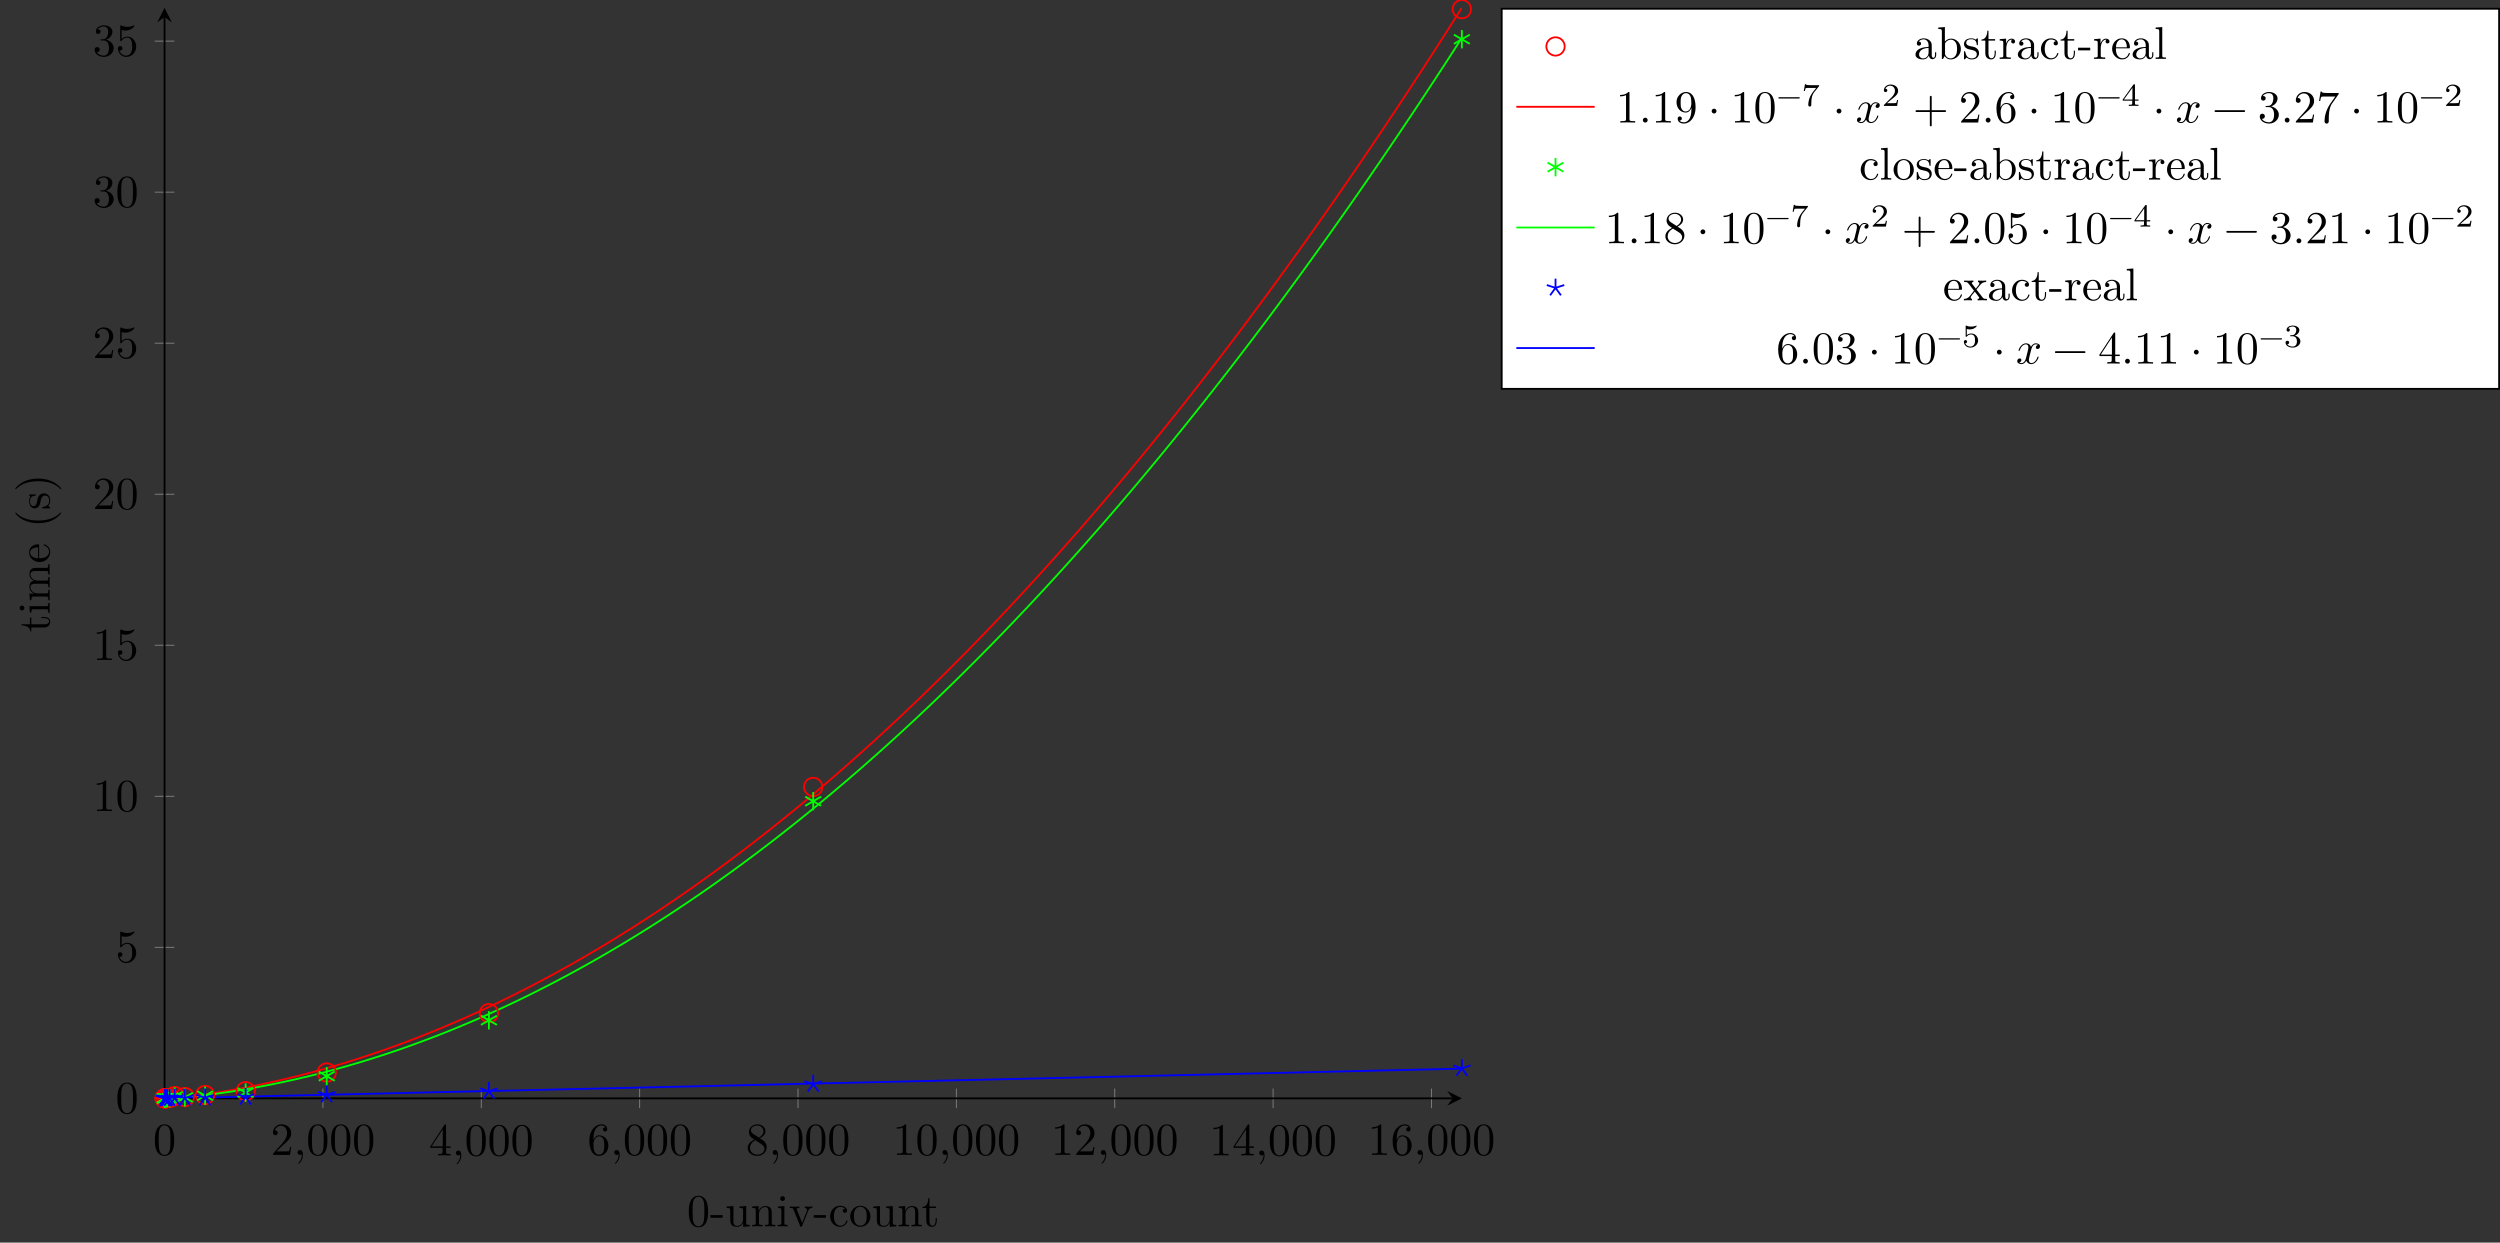 <?xml version="1.0" encoding="UTF-8"?>
<svg xmlns="http://www.w3.org/2000/svg" xmlns:xlink="http://www.w3.org/1999/xlink" width="542.849pt" height="269.825pt" viewBox="0 0 542.849 269.825" version="1.1">
<rect x="0" y="0" width="542.849" height="269.825" fill="#333333" stroke="none"/>
<defs>
<g>
<symbol overflow="visible" id="glyph0-0">
<path style="stroke:none;" d=""/>
</symbol>
<symbol overflow="visible" id="glyph0-1">
<path style="stroke:none;" d="M 4.578 -3.188 C 4.578 -3.984 4.531 -4.781 4.188 -5.516 C 3.734 -6.484 2.906 -6.641 2.5 -6.641 C 1.891 -6.641 1.172 -6.375 0.75 -5.453 C 0.438 -4.766 0.391 -3.984 0.391 -3.188 C 0.391 -2.438 0.422 -1.547 0.844 -0.781 C 1.266 0.016 2 0.219 2.484 0.219 C 3.016 0.219 3.781 0.016 4.219 -0.938 C 4.531 -1.625 4.578 -2.406 4.578 -3.188 Z M 3.766 -3.312 C 3.766 -2.562 3.766 -1.891 3.656 -1.25 C 3.5 -0.297 2.938 0 2.484 0 C 2.094 0 1.5 -0.25 1.328 -1.203 C 1.219 -1.797 1.219 -2.719 1.219 -3.312 C 1.219 -3.953 1.219 -4.609 1.297 -5.141 C 1.484 -6.328 2.234 -6.422 2.484 -6.422 C 2.812 -6.422 3.469 -6.234 3.656 -5.25 C 3.766 -4.688 3.766 -3.938 3.766 -3.312 Z M 3.766 -3.312 "/>
</symbol>
<symbol overflow="visible" id="glyph0-2">
<path style="stroke:none;" d="M 4.469 -1.734 L 4.234 -1.734 C 4.172 -1.438 4.109 -1 4 -0.844 C 3.938 -0.766 3.281 -0.766 3.062 -0.766 L 1.266 -0.766 L 2.328 -1.797 C 3.875 -3.172 4.469 -3.703 4.469 -4.703 C 4.469 -5.844 3.578 -6.641 2.359 -6.641 C 1.234 -6.641 0.5 -5.719 0.5 -4.828 C 0.5 -4.281 1 -4.281 1.031 -4.281 C 1.203 -4.281 1.547 -4.391 1.547 -4.812 C 1.547 -5.062 1.359 -5.328 1.016 -5.328 C 0.938 -5.328 0.922 -5.328 0.891 -5.312 C 1.109 -5.969 1.656 -6.328 2.234 -6.328 C 3.141 -6.328 3.562 -5.516 3.562 -4.703 C 3.562 -3.906 3.078 -3.125 2.516 -2.5 L 0.609 -0.375 C 0.5 -0.266 0.5 -0.234 0.5 0 L 4.203 0 Z M 4.469 -1.734 "/>
</symbol>
<symbol overflow="visible" id="glyph0-3">
<path style="stroke:none;" d="M 2.031 -0.016 C 2.031 -0.672 1.781 -1.062 1.391 -1.062 C 1.062 -1.062 0.859 -0.812 0.859 -0.531 C 0.859 -0.266 1.062 0 1.391 0 C 1.5 0 1.641 -0.047 1.734 -0.125 C 1.766 -0.156 1.781 -0.156 1.781 -0.156 C 1.781 -0.156 1.797 -0.156 1.797 -0.016 C 1.797 0.734 1.453 1.328 1.125 1.656 C 1.016 1.766 1.016 1.781 1.016 1.812 C 1.016 1.891 1.062 1.922 1.109 1.922 C 1.219 1.922 2.031 1.156 2.031 -0.016 Z M 2.031 -0.016 "/>
</symbol>
<symbol overflow="visible" id="glyph0-4">
<path style="stroke:none;" d="M 4.688 -1.641 L 4.688 -1.953 L 3.703 -1.953 L 3.703 -6.484 C 3.703 -6.688 3.703 -6.75 3.531 -6.75 C 3.453 -6.75 3.422 -6.75 3.344 -6.625 L 0.281 -1.953 L 0.281 -1.641 L 2.938 -1.641 L 2.938 -0.781 C 2.938 -0.422 2.906 -0.312 2.172 -0.312 L 1.969 -0.312 L 1.969 0 C 2.375 -0.031 2.891 -0.031 3.312 -0.031 C 3.734 -0.031 4.25 -0.031 4.672 0 L 4.672 -0.312 L 4.453 -0.312 C 3.719 -0.312 3.703 -0.422 3.703 -0.781 L 3.703 -1.641 Z M 2.984 -1.953 L 0.562 -1.953 L 2.984 -5.672 Z M 2.984 -1.953 "/>
</symbol>
<symbol overflow="visible" id="glyph0-5">
<path style="stroke:none;" d="M 4.562 -2.031 C 4.562 -3.297 3.672 -4.25 2.562 -4.25 C 1.891 -4.25 1.516 -3.75 1.312 -3.266 L 1.312 -3.516 C 1.312 -6.031 2.547 -6.391 3.062 -6.391 C 3.297 -6.391 3.719 -6.328 3.938 -5.984 C 3.781 -5.984 3.391 -5.984 3.391 -5.547 C 3.391 -5.234 3.625 -5.078 3.844 -5.078 C 4 -5.078 4.312 -5.172 4.312 -5.562 C 4.312 -6.156 3.875 -6.641 3.047 -6.641 C 1.766 -6.641 0.422 -5.359 0.422 -3.156 C 0.422 -0.484 1.578 0.219 2.5 0.219 C 3.609 0.219 4.562 -0.719 4.562 -2.031 Z M 3.656 -2.047 C 3.656 -1.562 3.656 -1.062 3.484 -0.703 C 3.188 -0.109 2.734 -0.062 2.5 -0.062 C 1.875 -0.062 1.578 -0.656 1.516 -0.812 C 1.328 -1.281 1.328 -2.078 1.328 -2.25 C 1.328 -3.031 1.656 -4.031 2.547 -4.031 C 2.719 -4.031 3.172 -4.031 3.484 -3.406 C 3.656 -3.047 3.656 -2.531 3.656 -2.047 Z M 3.656 -2.047 "/>
</symbol>
<symbol overflow="visible" id="glyph0-6">
<path style="stroke:none;" d="M 4.562 -1.672 C 4.562 -2.031 4.453 -2.484 4.062 -2.906 C 3.875 -3.109 3.719 -3.203 3.078 -3.609 C 3.797 -3.984 4.281 -4.5 4.281 -5.156 C 4.281 -6.078 3.406 -6.641 2.5 -6.641 C 1.5 -6.641 0.688 -5.906 0.688 -4.969 C 0.688 -4.797 0.703 -4.344 1.125 -3.875 C 1.234 -3.766 1.609 -3.516 1.859 -3.344 C 1.281 -3.047 0.422 -2.5 0.422 -1.5 C 0.422 -0.453 1.438 0.219 2.484 0.219 C 3.609 0.219 4.562 -0.609 4.562 -1.672 Z M 3.844 -5.156 C 3.844 -4.578 3.453 -4.109 2.859 -3.766 L 1.625 -4.562 C 1.172 -4.859 1.125 -5.188 1.125 -5.359 C 1.125 -5.969 1.781 -6.391 2.484 -6.391 C 3.203 -6.391 3.844 -5.875 3.844 -5.156 Z M 4.062 -1.312 C 4.062 -0.578 3.312 -0.062 2.5 -0.062 C 1.641 -0.062 0.922 -0.672 0.922 -1.5 C 0.922 -2.078 1.234 -2.719 2.078 -3.188 L 3.312 -2.406 C 3.594 -2.219 4.062 -1.922 4.062 -1.312 Z M 4.062 -1.312 "/>
</symbol>
<symbol overflow="visible" id="glyph0-7">
<path style="stroke:none;" d="M 4.172 0 L 4.172 -0.312 L 3.859 -0.312 C 2.953 -0.312 2.938 -0.422 2.938 -0.781 L 2.938 -6.375 C 2.938 -6.625 2.938 -6.641 2.703 -6.641 C 2.078 -6 1.203 -6 0.891 -6 L 0.891 -5.688 C 1.094 -5.688 1.672 -5.688 2.188 -5.953 L 2.188 -0.781 C 2.188 -0.422 2.156 -0.312 1.266 -0.312 L 0.953 -0.312 L 0.953 0 C 1.297 -0.031 2.156 -0.031 2.562 -0.031 C 2.953 -0.031 3.828 -0.031 4.172 0 Z M 4.172 0 "/>
</symbol>
<symbol overflow="visible" id="glyph0-8">
<path style="stroke:none;" d="M 4.469 -2 C 4.469 -3.188 3.656 -4.188 2.578 -4.188 C 2.109 -4.188 1.672 -4.031 1.312 -3.672 L 1.312 -5.625 C 1.516 -5.562 1.844 -5.5 2.156 -5.5 C 3.391 -5.5 4.094 -6.406 4.094 -6.531 C 4.094 -6.594 4.062 -6.641 3.984 -6.641 C 3.984 -6.641 3.953 -6.641 3.906 -6.609 C 3.703 -6.516 3.219 -6.312 2.547 -6.312 C 2.156 -6.312 1.688 -6.391 1.219 -6.594 C 1.141 -6.625 1.109 -6.625 1.109 -6.625 C 1 -6.625 1 -6.547 1 -6.391 L 1 -3.438 C 1 -3.266 1 -3.188 1.141 -3.188 C 1.219 -3.188 1.234 -3.203 1.281 -3.266 C 1.391 -3.422 1.75 -3.969 2.562 -3.969 C 3.078 -3.969 3.328 -3.516 3.406 -3.328 C 3.562 -2.953 3.594 -2.578 3.594 -2.078 C 3.594 -1.719 3.594 -1.125 3.344 -0.703 C 3.109 -0.312 2.734 -0.062 2.281 -0.062 C 1.562 -0.062 0.984 -0.594 0.812 -1.172 C 0.844 -1.172 0.875 -1.156 0.984 -1.156 C 1.312 -1.156 1.484 -1.406 1.484 -1.641 C 1.484 -1.891 1.312 -2.141 0.984 -2.141 C 0.844 -2.141 0.5 -2.062 0.5 -1.609 C 0.5 -0.75 1.188 0.219 2.297 0.219 C 3.453 0.219 4.469 -0.734 4.469 -2 Z M 4.469 -2 "/>
</symbol>
<symbol overflow="visible" id="glyph0-9">
<path style="stroke:none;" d="M 4.562 -1.703 C 4.562 -2.516 3.922 -3.297 2.891 -3.516 C 3.703 -3.781 4.281 -4.469 4.281 -5.266 C 4.281 -6.078 3.406 -6.641 2.453 -6.641 C 1.453 -6.641 0.688 -6.047 0.688 -5.281 C 0.688 -4.953 0.906 -4.766 1.203 -4.766 C 1.5 -4.766 1.703 -4.984 1.703 -5.281 C 1.703 -5.766 1.234 -5.766 1.094 -5.766 C 1.391 -6.266 2.047 -6.391 2.406 -6.391 C 2.828 -6.391 3.375 -6.172 3.375 -5.281 C 3.375 -5.156 3.344 -4.578 3.094 -4.141 C 2.797 -3.656 2.453 -3.625 2.203 -3.625 C 2.125 -3.609 1.891 -3.594 1.812 -3.594 C 1.734 -3.578 1.672 -3.562 1.672 -3.469 C 1.672 -3.359 1.734 -3.359 1.906 -3.359 L 2.344 -3.359 C 3.156 -3.359 3.531 -2.688 3.531 -1.703 C 3.531 -0.344 2.844 -0.062 2.406 -0.062 C 1.969 -0.062 1.219 -0.234 0.875 -0.812 C 1.219 -0.766 1.531 -0.984 1.531 -1.359 C 1.531 -1.719 1.266 -1.922 0.984 -1.922 C 0.734 -1.922 0.422 -1.781 0.422 -1.344 C 0.422 -0.438 1.344 0.219 2.438 0.219 C 3.656 0.219 4.562 -0.688 4.562 -1.703 Z M 4.562 -1.703 "/>
</symbol>
<symbol overflow="visible" id="glyph0-10">
<path style="stroke:none;" d="M 1.906 -0.531 C 1.906 -0.812 1.672 -1.062 1.391 -1.062 C 1.094 -1.062 0.859 -0.812 0.859 -0.531 C 0.859 -0.234 1.094 0 1.391 0 C 1.672 0 1.906 -0.234 1.906 -0.531 Z M 1.906 -0.531 "/>
</symbol>
<symbol overflow="visible" id="glyph0-11">
<path style="stroke:none;" d="M 4.562 -3.281 C 4.562 -5.969 3.406 -6.641 2.516 -6.641 C 1.969 -6.641 1.484 -6.453 1.062 -6.016 C 0.641 -5.562 0.422 -5.141 0.422 -4.391 C 0.422 -3.156 1.297 -2.172 2.406 -2.172 C 3.016 -2.172 3.422 -2.594 3.656 -3.172 L 3.656 -2.844 C 3.656 -0.516 2.625 -0.062 2.047 -0.062 C 1.875 -0.062 1.328 -0.078 1.062 -0.422 C 1.5 -0.422 1.578 -0.703 1.578 -0.875 C 1.578 -1.188 1.344 -1.328 1.125 -1.328 C 0.969 -1.328 0.672 -1.25 0.672 -0.859 C 0.672 -0.188 1.203 0.219 2.047 0.219 C 3.344 0.219 4.562 -1.141 4.562 -3.281 Z M 3.641 -4.203 C 3.641 -3.375 3.297 -2.406 2.422 -2.406 C 2.266 -2.406 1.797 -2.406 1.5 -3.031 C 1.312 -3.406 1.312 -3.891 1.312 -4.391 C 1.312 -4.922 1.312 -5.391 1.531 -5.766 C 1.797 -6.266 2.172 -6.391 2.516 -6.391 C 2.984 -6.391 3.312 -6.047 3.484 -5.609 C 3.594 -5.281 3.641 -4.656 3.641 -4.203 Z M 3.641 -4.203 "/>
</symbol>
<symbol overflow="visible" id="glyph0-12">
<path style="stroke:none;" d="M 1.906 -2.5 C 1.906 -2.781 1.672 -3.016 1.391 -3.016 C 1.094 -3.016 0.859 -2.781 0.859 -2.5 C 0.859 -2.203 1.094 -1.969 1.391 -1.969 C 1.672 -1.969 1.906 -2.203 1.906 -2.5 Z M 1.906 -2.5 "/>
</symbol>
<symbol overflow="visible" id="glyph0-13">
<path style="stroke:none;" d="M 5.25 -3.75 C 5.25 -4.266 4.672 -4.406 4.328 -4.406 C 3.75 -4.406 3.406 -3.875 3.281 -3.656 C 3.031 -4.312 2.5 -4.406 2.203 -4.406 C 1.172 -4.406 0.594 -3.125 0.594 -2.875 C 0.594 -2.766 0.719 -2.766 0.719 -2.766 C 0.797 -2.766 0.828 -2.797 0.844 -2.875 C 1.188 -3.938 1.844 -4.188 2.188 -4.188 C 2.375 -4.188 2.719 -4.094 2.719 -3.516 C 2.719 -3.203 2.547 -2.547 2.188 -1.141 C 2.031 -0.531 1.672 -0.109 1.234 -0.109 C 1.172 -0.109 0.953 -0.109 0.734 -0.234 C 0.984 -0.297 1.203 -0.5 1.203 -0.781 C 1.203 -1.047 0.984 -1.125 0.844 -1.125 C 0.531 -1.125 0.297 -0.875 0.297 -0.547 C 0.297 -0.094 0.781 0.109 1.219 0.109 C 1.891 0.109 2.25 -0.594 2.266 -0.641 C 2.391 -0.281 2.75 0.109 3.344 0.109 C 4.375 0.109 4.938 -1.172 4.938 -1.422 C 4.938 -1.531 4.859 -1.531 4.828 -1.531 C 4.734 -1.531 4.719 -1.484 4.688 -1.422 C 4.359 -0.344 3.688 -0.109 3.375 -0.109 C 2.984 -0.109 2.828 -0.422 2.828 -0.766 C 2.828 -0.984 2.875 -1.203 2.984 -1.641 L 3.328 -3.016 C 3.391 -3.266 3.625 -4.188 4.312 -4.188 C 4.359 -4.188 4.609 -4.188 4.812 -4.062 C 4.531 -4 4.344 -3.766 4.344 -3.516 C 4.344 -3.359 4.453 -3.172 4.719 -3.172 C 4.938 -3.172 5.25 -3.344 5.25 -3.75 Z M 5.25 -3.75 "/>
</symbol>
<symbol overflow="visible" id="glyph0-14">
<path style="stroke:none;" d="M 7.203 -2.5 C 7.203 -2.609 7.109 -2.688 7 -2.688 L 4.078 -2.688 L 4.078 -5.609 C 4.078 -5.719 3.984 -5.812 3.875 -5.812 C 3.766 -5.812 3.672 -5.719 3.672 -5.609 L 3.672 -2.688 L 0.75 -2.688 C 0.641 -2.688 0.562 -2.609 0.562 -2.5 C 0.562 -2.375 0.641 -2.297 0.75 -2.297 L 3.672 -2.297 L 3.672 0.625 C 3.672 0.734 3.766 0.828 3.875 0.828 C 3.984 0.828 4.078 0.734 4.078 0.625 L 4.078 -2.297 L 7 -2.297 C 7.109 -2.297 7.203 -2.375 7.203 -2.5 Z M 7.203 -2.5 "/>
</symbol>
<symbol overflow="visible" id="glyph0-15">
<path style="stroke:none;" d="M 7.203 -2.5 C 7.203 -2.609 7.109 -2.688 7 -2.688 L 0.75 -2.688 C 0.641 -2.688 0.562 -2.609 0.562 -2.5 C 0.562 -2.375 0.641 -2.297 0.75 -2.297 L 7 -2.297 C 7.109 -2.297 7.203 -2.375 7.203 -2.5 Z M 7.203 -2.5 "/>
</symbol>
<symbol overflow="visible" id="glyph0-16">
<path style="stroke:none;" d="M 4.828 -6.422 L 2.406 -6.422 C 1.203 -6.422 1.172 -6.547 1.141 -6.734 L 0.891 -6.734 L 0.562 -4.688 L 0.812 -4.688 C 0.844 -4.844 0.922 -5.469 1.062 -5.594 C 1.125 -5.656 1.906 -5.656 2.031 -5.656 L 4.094 -5.656 L 2.984 -4.078 C 2.078 -2.734 1.75 -1.344 1.75 -0.328 C 1.75 -0.234 1.75 0.219 2.219 0.219 C 2.672 0.219 2.672 -0.234 2.672 -0.328 L 2.672 -0.844 C 2.672 -1.391 2.703 -1.938 2.781 -2.469 C 2.828 -2.703 2.953 -3.562 3.406 -4.172 L 4.75 -6.078 C 4.828 -6.188 4.828 -6.203 4.828 -6.422 Z M 4.828 -6.422 "/>
</symbol>
<symbol overflow="visible" id="glyph1-0">
<path style="stroke:none;" d=""/>
</symbol>
<symbol overflow="visible" id="glyph1-1">
<path style="stroke:none;" d="M 4.578 -3.188 C 4.578 -3.984 4.531 -4.781 4.188 -5.516 C 3.734 -6.484 2.906 -6.641 2.5 -6.641 C 1.891 -6.641 1.172 -6.375 0.75 -5.453 C 0.438 -4.766 0.391 -3.984 0.391 -3.188 C 0.391 -2.438 0.422 -1.547 0.844 -0.781 C 1.266 0.016 2 0.219 2.484 0.219 C 3.016 0.219 3.781 0.016 4.219 -0.938 C 4.531 -1.625 4.578 -2.406 4.578 -3.188 Z M 3.766 -3.312 C 3.766 -2.562 3.766 -1.891 3.656 -1.25 C 3.5 -0.297 2.938 0 2.484 0 C 2.094 0 1.5 -0.25 1.328 -1.203 C 1.219 -1.797 1.219 -2.719 1.219 -3.312 C 1.219 -3.953 1.219 -4.609 1.297 -5.141 C 1.484 -6.328 2.234 -6.422 2.484 -6.422 C 2.812 -6.422 3.469 -6.234 3.656 -5.25 C 3.766 -4.688 3.766 -3.938 3.766 -3.312 Z M 3.766 -3.312 "/>
</symbol>
<symbol overflow="visible" id="glyph1-2">
<path style="stroke:none;" d="M 2.75 -1.859 L 2.75 -2.438 L 0.109 -2.438 L 0.109 -1.859 Z M 2.75 -1.859 "/>
</symbol>
<symbol overflow="visible" id="glyph1-3">
<path style="stroke:none;" d="M 5.328 0 L 5.328 -0.312 C 4.641 -0.312 4.562 -0.375 4.562 -0.875 L 4.562 -4.406 L 3.094 -4.297 L 3.094 -3.984 C 3.781 -3.984 3.875 -3.922 3.875 -3.422 L 3.875 -1.656 C 3.875 -0.781 3.391 -0.109 2.656 -0.109 C 1.828 -0.109 1.781 -0.578 1.781 -1.094 L 1.781 -4.406 L 0.312 -4.297 L 0.312 -3.984 C 1.094 -3.984 1.094 -3.953 1.094 -3.078 L 1.094 -1.578 C 1.094 -0.797 1.094 0.109 2.609 0.109 C 3.172 0.109 3.609 -0.172 3.891 -0.781 L 3.891 0.109 Z M 5.328 0 "/>
</symbol>
<symbol overflow="visible" id="glyph1-4">
<path style="stroke:none;" d="M 5.328 0 L 5.328 -0.312 C 4.812 -0.312 4.562 -0.312 4.562 -0.609 L 4.562 -2.516 C 4.562 -3.375 4.562 -3.672 4.25 -4.031 C 4.109 -4.203 3.781 -4.406 3.203 -4.406 C 2.469 -4.406 2 -3.984 1.719 -3.359 L 1.719 -4.406 L 0.312 -4.297 L 0.312 -3.984 C 1.016 -3.984 1.094 -3.922 1.094 -3.422 L 1.094 -0.75 C 1.094 -0.312 0.984 -0.312 0.312 -0.312 L 0.312 0 L 1.453 -0.031 L 2.562 0 L 2.562 -0.312 C 1.891 -0.312 1.781 -0.312 1.781 -0.75 L 1.781 -2.594 C 1.781 -3.625 2.5 -4.188 3.125 -4.188 C 3.766 -4.188 3.875 -3.656 3.875 -3.078 L 3.875 -0.75 C 3.875 -0.312 3.766 -0.312 3.094 -0.312 L 3.094 0 L 4.219 -0.031 Z M 5.328 0 "/>
</symbol>
<symbol overflow="visible" id="glyph1-5">
<path style="stroke:none;" d="M 2.469 0 L 2.469 -0.312 C 1.797 -0.312 1.766 -0.359 1.766 -0.75 L 1.766 -4.406 L 0.375 -4.297 L 0.375 -3.984 C 1.016 -3.984 1.109 -3.922 1.109 -3.438 L 1.109 -0.75 C 1.109 -0.312 1 -0.312 0.328 -0.312 L 0.328 0 L 1.422 -0.031 C 1.781 -0.031 2.125 -0.016 2.469 0 Z M 1.906 -6.016 C 1.906 -6.297 1.688 -6.547 1.391 -6.547 C 1.047 -6.547 0.844 -6.266 0.844 -6.016 C 0.844 -5.75 1.078 -5.5 1.375 -5.5 C 1.719 -5.5 1.906 -5.766 1.906 -6.016 Z M 1.906 -6.016 "/>
</symbol>
<symbol overflow="visible" id="glyph1-6">
<path style="stroke:none;" d="M 5.062 -3.984 L 5.062 -4.297 C 4.828 -4.281 4.547 -4.266 4.312 -4.266 L 3.453 -4.297 L 3.453 -3.984 C 3.812 -3.984 3.922 -3.75 3.922 -3.562 C 3.922 -3.469 3.906 -3.422 3.875 -3.312 L 2.844 -0.781 L 1.734 -3.562 C 1.672 -3.688 1.672 -3.734 1.672 -3.734 C 1.672 -3.984 2.062 -3.984 2.25 -3.984 L 2.25 -4.297 L 1.156 -4.266 C 0.891 -4.266 0.484 -4.281 0.188 -4.297 L 0.188 -3.984 C 0.812 -3.984 0.859 -3.922 0.984 -3.625 L 2.422 -0.078 C 2.484 0.062 2.5 0.109 2.625 0.109 C 2.766 0.109 2.797 0.016 2.844 -0.078 L 4.141 -3.312 C 4.234 -3.547 4.406 -3.984 5.062 -3.984 Z M 5.062 -3.984 "/>
</symbol>
<symbol overflow="visible" id="glyph1-7">
<path style="stroke:none;" d="M 4.141 -1.188 C 4.141 -1.281 4.031 -1.281 4 -1.281 C 3.922 -1.281 3.891 -1.25 3.875 -1.188 C 3.594 -0.266 2.938 -0.141 2.578 -0.141 C 2.047 -0.141 1.172 -0.562 1.172 -2.172 C 1.172 -3.797 1.984 -4.219 2.516 -4.219 C 2.609 -4.219 3.234 -4.203 3.578 -3.844 C 3.172 -3.812 3.109 -3.516 3.109 -3.391 C 3.109 -3.125 3.297 -2.938 3.562 -2.938 C 3.828 -2.938 4.031 -3.094 4.031 -3.406 C 4.031 -4.078 3.266 -4.469 2.5 -4.469 C 1.25 -4.469 0.344 -3.391 0.344 -2.156 C 0.344 -0.875 1.328 0.109 2.484 0.109 C 3.812 0.109 4.141 -1.094 4.141 -1.188 Z M 4.141 -1.188 "/>
</symbol>
<symbol overflow="visible" id="glyph1-8">
<path style="stroke:none;" d="M 4.688 -2.141 C 4.688 -3.406 3.703 -4.469 2.5 -4.469 C 1.25 -4.469 0.281 -3.375 0.281 -2.141 C 0.281 -0.844 1.312 0.109 2.484 0.109 C 3.688 0.109 4.688 -0.875 4.688 -2.141 Z M 3.875 -2.219 C 3.875 -1.859 3.875 -1.312 3.656 -0.875 C 3.422 -0.422 2.984 -0.141 2.5 -0.141 C 2.062 -0.141 1.625 -0.344 1.359 -0.812 C 1.109 -1.25 1.109 -1.859 1.109 -2.219 C 1.109 -2.609 1.109 -3.141 1.344 -3.578 C 1.609 -4.031 2.078 -4.25 2.484 -4.25 C 2.922 -4.25 3.344 -4.031 3.609 -3.594 C 3.875 -3.172 3.875 -2.594 3.875 -2.219 Z M 3.875 -2.219 "/>
</symbol>
<symbol overflow="visible" id="glyph1-9">
<path style="stroke:none;" d="M 3.312 -1.234 L 3.312 -1.797 L 3.062 -1.797 L 3.062 -1.25 C 3.062 -0.516 2.766 -0.141 2.391 -0.141 C 1.719 -0.141 1.719 -1.047 1.719 -1.219 L 1.719 -3.984 L 3.156 -3.984 L 3.156 -4.297 L 1.719 -4.297 L 1.719 -6.125 L 1.469 -6.125 C 1.469 -5.312 1.172 -4.25 0.188 -4.203 L 0.188 -3.984 L 1.031 -3.984 L 1.031 -1.234 C 1.031 -0.016 1.969 0.109 2.328 0.109 C 3.031 0.109 3.312 -0.594 3.312 -1.234 Z M 3.312 -1.234 "/>
</symbol>
<symbol overflow="visible" id="glyph1-10">
<path style="stroke:none;" d="M 4.812 -0.891 L 4.812 -1.453 L 4.562 -1.453 L 4.562 -0.891 C 4.562 -0.312 4.312 -0.25 4.203 -0.25 C 3.875 -0.25 3.844 -0.703 3.844 -0.75 L 3.844 -2.734 C 3.844 -3.156 3.844 -3.547 3.484 -3.922 C 3.094 -4.312 2.594 -4.469 2.109 -4.469 C 1.297 -4.469 0.609 -4 0.609 -3.344 C 0.609 -3.047 0.812 -2.875 1.062 -2.875 C 1.344 -2.875 1.531 -3.078 1.531 -3.328 C 1.531 -3.453 1.469 -3.781 1.016 -3.781 C 1.281 -4.141 1.781 -4.25 2.094 -4.25 C 2.578 -4.25 3.156 -3.859 3.156 -2.969 L 3.156 -2.609 C 2.641 -2.578 1.938 -2.547 1.312 -2.25 C 0.562 -1.906 0.312 -1.391 0.312 -0.953 C 0.312 -0.141 1.281 0.109 1.906 0.109 C 2.578 0.109 3.031 -0.297 3.219 -0.75 C 3.266 -0.359 3.531 0.062 4 0.062 C 4.203 0.062 4.812 -0.078 4.812 -0.891 Z M 3.156 -1.391 C 3.156 -0.453 2.438 -0.109 1.984 -0.109 C 1.5 -0.109 1.094 -0.453 1.094 -0.953 C 1.094 -1.5 1.5 -2.328 3.156 -2.391 Z M 3.156 -1.391 "/>
</symbol>
<symbol overflow="visible" id="glyph1-11">
<path style="stroke:none;" d="M 5.188 -2.156 C 5.188 -3.422 4.219 -4.406 3.078 -4.406 C 2.297 -4.406 1.875 -3.938 1.719 -3.766 L 1.719 -6.922 L 0.281 -6.812 L 0.281 -6.5 C 0.984 -6.5 1.062 -6.438 1.062 -5.938 L 1.062 0 L 1.312 0 L 1.672 -0.625 C 1.812 -0.391 2.234 0.109 2.969 0.109 C 4.156 0.109 5.188 -0.875 5.188 -2.156 Z M 4.359 -2.156 C 4.359 -1.797 4.344 -1.203 4.062 -0.75 C 3.844 -0.438 3.469 -0.109 2.938 -0.109 C 2.484 -0.109 2.125 -0.344 1.891 -0.719 C 1.75 -0.922 1.75 -0.953 1.75 -1.141 L 1.75 -3.188 C 1.75 -3.375 1.75 -3.391 1.859 -3.547 C 2.25 -4.109 2.797 -4.188 3.031 -4.188 C 3.484 -4.188 3.844 -3.922 4.078 -3.547 C 4.344 -3.141 4.359 -2.578 4.359 -2.156 Z M 4.359 -2.156 "/>
</symbol>
<symbol overflow="visible" id="glyph1-12">
<path style="stroke:none;" d="M 3.594 -1.281 C 3.594 -1.797 3.297 -2.109 3.172 -2.219 C 2.844 -2.547 2.453 -2.625 2.031 -2.703 C 1.469 -2.812 0.812 -2.938 0.812 -3.516 C 0.812 -3.875 1.062 -4.281 1.922 -4.281 C 3.016 -4.281 3.078 -3.375 3.094 -3.078 C 3.094 -2.984 3.203 -2.984 3.203 -2.984 C 3.344 -2.984 3.344 -3.031 3.344 -3.219 L 3.344 -4.234 C 3.344 -4.391 3.344 -4.469 3.234 -4.469 C 3.188 -4.469 3.156 -4.469 3.031 -4.344 C 3 -4.312 2.906 -4.219 2.859 -4.188 C 2.484 -4.469 2.078 -4.469 1.922 -4.469 C 0.703 -4.469 0.328 -3.797 0.328 -3.234 C 0.328 -2.891 0.484 -2.609 0.75 -2.391 C 1.078 -2.141 1.359 -2.078 2.078 -1.938 C 2.297 -1.891 3.109 -1.734 3.109 -1.016 C 3.109 -0.516 2.766 -0.109 1.984 -0.109 C 1.141 -0.109 0.781 -0.672 0.594 -1.531 C 0.562 -1.656 0.562 -1.688 0.453 -1.688 C 0.328 -1.688 0.328 -1.625 0.328 -1.453 L 0.328 -0.125 C 0.328 0.047 0.328 0.109 0.438 0.109 C 0.484 0.109 0.5 0.094 0.688 -0.094 C 0.703 -0.109 0.703 -0.125 0.891 -0.312 C 1.328 0.094 1.781 0.109 1.984 0.109 C 3.125 0.109 3.594 -0.562 3.594 -1.281 Z M 3.594 -1.281 "/>
</symbol>
<symbol overflow="visible" id="glyph1-13">
<path style="stroke:none;" d="M 3.625 -3.797 C 3.625 -4.109 3.312 -4.406 2.891 -4.406 C 2.156 -4.406 1.797 -3.734 1.672 -3.312 L 1.672 -4.406 L 0.281 -4.297 L 0.281 -3.984 C 0.984 -3.984 1.062 -3.922 1.062 -3.422 L 1.062 -0.75 C 1.062 -0.312 0.953 -0.312 0.281 -0.312 L 0.281 0 L 1.422 -0.031 C 1.812 -0.031 2.281 -0.031 2.688 0 L 2.688 -0.312 L 2.469 -0.312 C 1.734 -0.312 1.719 -0.422 1.719 -0.781 L 1.719 -2.312 C 1.719 -3.297 2.141 -4.188 2.891 -4.188 C 2.953 -4.188 2.984 -4.188 3 -4.172 C 2.969 -4.172 2.766 -4.047 2.766 -3.781 C 2.766 -3.516 2.984 -3.359 3.203 -3.359 C 3.375 -3.359 3.625 -3.484 3.625 -3.797 Z M 3.625 -3.797 "/>
</symbol>
<symbol overflow="visible" id="glyph1-14">
<path style="stroke:none;" d="M 4.141 -1.188 C 4.141 -1.281 4.062 -1.312 4 -1.312 C 3.922 -1.312 3.891 -1.25 3.875 -1.172 C 3.531 -0.141 2.625 -0.141 2.531 -0.141 C 2.031 -0.141 1.641 -0.438 1.406 -0.812 C 1.109 -1.281 1.109 -1.938 1.109 -2.297 L 3.891 -2.297 C 4.109 -2.297 4.141 -2.297 4.141 -2.516 C 4.141 -3.5 3.594 -4.469 2.359 -4.469 C 1.203 -4.469 0.281 -3.438 0.281 -2.188 C 0.281 -0.859 1.328 0.109 2.469 0.109 C 3.688 0.109 4.141 -1 4.141 -1.188 Z M 3.484 -2.516 L 1.109 -2.516 C 1.172 -4 2.016 -4.25 2.359 -4.25 C 3.375 -4.25 3.484 -2.906 3.484 -2.516 Z M 3.484 -2.516 "/>
</symbol>
<symbol overflow="visible" id="glyph1-15">
<path style="stroke:none;" d="M 2.547 0 L 2.547 -0.312 C 1.875 -0.312 1.766 -0.312 1.766 -0.75 L 1.766 -6.922 L 0.328 -6.812 L 0.328 -6.5 C 1.031 -6.5 1.109 -6.438 1.109 -5.938 L 1.109 -0.75 C 1.109 -0.312 1 -0.312 0.328 -0.312 L 0.328 0 L 1.438 -0.031 Z M 2.547 0 "/>
</symbol>
<symbol overflow="visible" id="glyph1-16">
<path style="stroke:none;" d="M 5.141 0 L 5.141 -0.312 C 4.609 -0.312 4.422 -0.328 4.203 -0.625 L 2.859 -2.344 C 3.156 -2.719 3.531 -3.203 3.781 -3.469 C 4.094 -3.828 4.5 -3.984 4.969 -3.984 L 4.969 -4.297 C 4.703 -4.281 4.406 -4.266 4.141 -4.266 C 3.844 -4.266 3.312 -4.281 3.188 -4.297 L 3.188 -3.984 C 3.406 -3.969 3.484 -3.844 3.484 -3.672 C 3.484 -3.516 3.375 -3.391 3.328 -3.328 L 2.719 -2.547 L 1.938 -3.562 C 1.844 -3.656 1.844 -3.672 1.844 -3.734 C 1.844 -3.891 2 -3.984 2.188 -3.984 L 2.188 -4.297 L 1.109 -4.266 C 0.906 -4.266 0.438 -4.281 0.172 -4.297 L 0.172 -3.984 C 0.875 -3.984 0.875 -3.984 1.344 -3.375 L 2.328 -2.094 C 1.859 -1.5 1.859 -1.469 1.391 -0.906 C 0.922 -0.328 0.328 -0.312 0.125 -0.312 L 0.125 0 C 0.375 -0.016 0.688 -0.031 0.953 -0.031 L 1.891 0 L 1.891 -0.312 C 1.672 -0.344 1.609 -0.469 1.609 -0.625 C 1.609 -0.844 1.891 -1.172 2.5 -1.891 L 3.266 -0.891 C 3.344 -0.781 3.469 -0.625 3.469 -0.562 C 3.469 -0.469 3.375 -0.312 3.109 -0.312 L 3.109 0 L 4.188 -0.031 C 4.453 -0.031 4.844 -0.016 5.141 0 Z M 5.141 0 "/>
</symbol>
<symbol overflow="visible" id="glyph2-0">
<path style="stroke:none;" d=""/>
</symbol>
<symbol overflow="visible" id="glyph2-1">
<path style="stroke:none;" d="M -1.234 -3.312 L -1.797 -3.312 L -1.797 -3.062 L -1.25 -3.062 C -0.516 -3.062 -0.141 -2.766 -0.141 -2.391 C -0.141 -1.719 -1.047 -1.719 -1.219 -1.719 L -3.984 -1.719 L -3.984 -3.156 L -4.297 -3.156 L -4.297 -1.719 L -6.125 -1.719 L -6.125 -1.469 C -5.312 -1.469 -4.25 -1.172 -4.203 -0.188 L -3.984 -0.188 L -3.984 -1.031 L -1.234 -1.031 C -0.016 -1.031 0.109 -1.969 0.109 -2.328 C 0.109 -3.031 -0.594 -3.312 -1.234 -3.312 Z M -1.234 -3.312 "/>
</symbol>
<symbol overflow="visible" id="glyph2-2">
<path style="stroke:none;" d="M 0 -2.469 L -0.312 -2.469 C -0.312 -1.797 -0.359 -1.766 -0.75 -1.766 L -4.406 -1.766 L -4.297 -0.375 L -3.984 -0.375 C -3.984 -1.016 -3.922 -1.109 -3.438 -1.109 L -0.75 -1.109 C -0.312 -1.109 -0.312 -1 -0.312 -0.328 L 0 -0.328 L -0.031 -1.422 C -0.031 -1.781 -0.016 -2.125 0 -2.469 Z M -6.016 -1.906 C -6.297 -1.906 -6.547 -1.688 -6.547 -1.391 C -6.547 -1.047 -6.266 -0.844 -6.016 -0.844 C -5.75 -0.844 -5.5 -1.078 -5.5 -1.375 C -5.5 -1.719 -5.766 -1.906 -6.016 -1.906 Z M -6.016 -1.906 "/>
</symbol>
<symbol overflow="visible" id="glyph2-3">
<path style="stroke:none;" d="M 0 -8.109 L -0.312 -8.109 C -0.312 -7.594 -0.312 -7.344 -0.609 -7.328 L -2.516 -7.328 C -3.375 -7.328 -3.672 -7.328 -4.031 -7.016 C -4.203 -6.875 -4.406 -6.547 -4.406 -5.969 C -4.406 -5.141 -3.812 -4.688 -3.422 -4.531 C -4.297 -4.391 -4.406 -3.656 -4.406 -3.203 C -4.406 -2.469 -3.984 -2 -3.359 -1.719 L -4.406 -1.719 L -4.297 -0.312 L -3.984 -0.312 C -3.984 -1.016 -3.922 -1.094 -3.422 -1.094 L -0.75 -1.094 C -0.312 -1.094 -0.312 -0.984 -0.312 -0.312 L 0 -0.312 L -0.031 -1.453 L 0 -2.562 L -0.312 -2.562 C -0.312 -1.891 -0.312 -1.781 -0.75 -1.781 L -2.594 -1.781 C -3.625 -1.781 -4.188 -2.5 -4.188 -3.125 C -4.188 -3.766 -3.656 -3.875 -3.078 -3.875 L -0.75 -3.875 C -0.312 -3.875 -0.312 -3.766 -0.312 -3.094 L 0 -3.094 L -0.031 -4.219 L 0 -5.328 L -0.312 -5.328 C -0.312 -4.672 -0.312 -4.562 -0.75 -4.562 L -2.594 -4.562 C -3.625 -4.562 -4.188 -5.266 -4.188 -5.906 C -4.188 -6.531 -3.656 -6.641 -3.078 -6.641 L -0.75 -6.641 C -0.312 -6.641 -0.312 -6.531 -0.312 -5.859 L 0 -5.859 L -0.031 -6.984 Z M 0 -8.109 "/>
</symbol>
<symbol overflow="visible" id="glyph2-4">
<path style="stroke:none;" d="M -1.188 -4.141 C -1.281 -4.141 -1.312 -4.062 -1.312 -4 C -1.312 -3.922 -1.25 -3.891 -1.172 -3.875 C -0.141 -3.531 -0.141 -2.625 -0.141 -2.531 C -0.141 -2.031 -0.438 -1.641 -0.812 -1.406 C -1.281 -1.109 -1.938 -1.109 -2.297 -1.109 L -2.297 -3.891 C -2.297 -4.109 -2.297 -4.141 -2.516 -4.141 C -3.5 -4.141 -4.469 -3.594 -4.469 -2.359 C -4.469 -1.203 -3.438 -0.281 -2.188 -0.281 C -0.859 -0.281 0.109 -1.328 0.109 -2.469 C 0.109 -3.688 -1 -4.141 -1.188 -4.141 Z M -2.516 -3.484 L -2.516 -1.109 C -4 -1.172 -4.25 -2.016 -4.25 -2.359 C -4.25 -3.375 -2.906 -3.484 -2.516 -3.484 Z M -2.516 -3.484 "/>
</symbol>
<symbol overflow="visible" id="glyph2-5">
<path style="stroke:none;" d="M 2.391 -3.297 C 2.359 -3.297 2.344 -3.297 2.172 -3.125 C 0.922 -1.891 -0.969 -1.562 -2.5 -1.562 C -4.234 -1.562 -5.969 -1.938 -7.203 -3.172 C -7.328 -3.297 -7.344 -3.297 -7.375 -3.297 C -7.453 -3.297 -7.484 -3.266 -7.484 -3.203 C -7.484 -3.094 -6.797 -2.203 -5.531 -1.609 C -4.438 -1.109 -3.328 -0.984 -2.5 -0.984 C -1.719 -0.984 -0.516 -1.094 0.625 -1.641 C 1.844 -2.25 2.5 -3.094 2.5 -3.203 C 2.5 -3.266 2.469 -3.297 2.391 -3.297 Z M 2.391 -3.297 "/>
</symbol>
<symbol overflow="visible" id="glyph2-6">
<path style="stroke:none;" d="M -1.281 -3.594 C -1.797 -3.594 -2.109 -3.297 -2.219 -3.172 C -2.547 -2.844 -2.625 -2.453 -2.703 -2.031 C -2.812 -1.469 -2.938 -0.812 -3.516 -0.812 C -3.875 -0.812 -4.281 -1.062 -4.281 -1.922 C -4.281 -3.016 -3.375 -3.078 -3.078 -3.094 C -2.984 -3.094 -2.984 -3.203 -2.984 -3.203 C -2.984 -3.344 -3.031 -3.344 -3.219 -3.344 L -4.234 -3.344 C -4.391 -3.344 -4.469 -3.344 -4.469 -3.234 C -4.469 -3.188 -4.469 -3.156 -4.344 -3.031 C -4.312 -3 -4.219 -2.906 -4.188 -2.859 C -4.469 -2.484 -4.469 -2.078 -4.469 -1.922 C -4.469 -0.703 -3.797 -0.328 -3.234 -0.328 C -2.891 -0.328 -2.609 -0.484 -2.391 -0.75 C -2.141 -1.078 -2.078 -1.359 -1.938 -2.078 C -1.891 -2.297 -1.734 -3.109 -1.016 -3.109 C -0.516 -3.109 -0.109 -2.766 -0.109 -1.984 C -0.109 -1.141 -0.672 -0.781 -1.531 -0.594 C -1.656 -0.562 -1.688 -0.562 -1.688 -0.453 C -1.688 -0.328 -1.625 -0.328 -1.453 -0.328 L -0.125 -0.328 C 0.047 -0.328 0.109 -0.328 0.109 -0.438 C 0.109 -0.484 0.094 -0.5 -0.094 -0.688 C -0.109 -0.703 -0.125 -0.703 -0.312 -0.891 C 0.094 -1.328 0.109 -1.781 0.109 -1.984 C 0.109 -3.125 -0.562 -3.594 -1.281 -3.594 Z M -1.281 -3.594 "/>
</symbol>
<symbol overflow="visible" id="glyph2-7">
<path style="stroke:none;" d="M -2.5 -2.875 C -3.266 -2.875 -4.469 -2.766 -5.609 -2.219 C -6.828 -1.625 -7.484 -0.766 -7.484 -0.672 C -7.484 -0.609 -7.438 -0.562 -7.375 -0.562 C -7.344 -0.562 -7.328 -0.562 -7.141 -0.75 C -6.156 -1.734 -4.578 -2.297 -2.5 -2.297 C -0.781 -2.297 0.969 -1.938 2.219 -0.703 C 2.344 -0.562 2.359 -0.562 2.391 -0.562 C 2.453 -0.562 2.5 -0.609 2.5 -0.672 C 2.5 -0.766 1.812 -1.672 0.547 -2.25 C -0.547 -2.766 -1.656 -2.875 -2.5 -2.875 Z M -2.5 -2.875 "/>
</symbol>
<symbol overflow="visible" id="glyph3-0">
<path style="stroke:none;" d=""/>
</symbol>
<symbol overflow="visible" id="glyph3-1">
<path style="stroke:none;" d="M 5.047 -1.75 C 5.047 -1.828 4.984 -1.891 4.906 -1.891 L 0.531 -1.891 C 0.453 -1.891 0.391 -1.828 0.391 -1.75 C 0.391 -1.672 0.453 -1.609 0.531 -1.609 L 4.906 -1.609 C 4.984 -1.609 5.047 -1.672 5.047 -1.75 Z M 5.047 -1.75 "/>
</symbol>
<symbol overflow="visible" id="glyph3-2">
<path style="stroke:none;" d="M 3.812 -4.5 L 1.984 -4.5 C 1.703 -4.5 1.625 -4.5 1.375 -4.531 C 1 -4.547 0.984 -4.609 0.969 -4.719 L 0.734 -4.719 L 0.484 -3.234 L 0.719 -3.234 C 0.734 -3.328 0.812 -3.797 0.922 -3.859 C 0.984 -3.906 1.547 -3.906 1.641 -3.906 L 3.172 -3.906 L 2.438 -2.984 C 1.531 -1.781 1.453 -0.672 1.453 -0.266 C 1.453 -0.188 1.453 0.141 1.781 0.141 C 2.109 0.141 2.109 -0.172 2.109 -0.266 L 2.109 -0.547 C 2.109 -1.906 2.391 -2.516 2.688 -2.906 L 3.734 -4.219 C 3.812 -4.297 3.812 -4.312 3.812 -4.5 Z M 3.812 -4.5 "/>
</symbol>
<symbol overflow="visible" id="glyph3-3">
<path style="stroke:none;" d="M 3.531 -1.266 L 3.297 -1.266 C 3.266 -1.125 3.203 -0.703 3.109 -0.641 C 3.047 -0.594 2.516 -0.594 2.422 -0.594 L 1.125 -0.594 C 1.859 -1.25 2.109 -1.438 2.531 -1.766 C 3.047 -2.172 3.531 -2.609 3.531 -3.281 C 3.531 -4.125 2.781 -4.641 1.891 -4.641 C 1.031 -4.641 0.438 -4.031 0.438 -3.391 C 0.438 -3.031 0.734 -3 0.812 -3 C 0.984 -3 1.188 -3.109 1.188 -3.359 C 1.188 -3.5 1.125 -3.734 0.766 -3.734 C 0.984 -4.234 1.453 -4.391 1.781 -4.391 C 2.484 -4.391 2.844 -3.844 2.844 -3.281 C 2.844 -2.672 2.422 -2.188 2.188 -1.938 L 0.516 -0.266 C 0.438 -0.203 0.438 -0.203 0.438 0 L 3.312 0 Z M 3.531 -1.266 "/>
</symbol>
<symbol overflow="visible" id="glyph3-4">
<path style="stroke:none;" d="M 3.688 -1.141 L 3.688 -1.391 L 2.922 -1.391 L 2.922 -4.516 C 2.922 -4.656 2.922 -4.703 2.766 -4.703 C 2.688 -4.703 2.656 -4.703 2.578 -4.609 L 0.266 -1.391 L 0.266 -1.141 L 2.328 -1.141 L 2.328 -0.578 C 2.328 -0.328 2.328 -0.25 1.766 -0.25 L 1.578 -0.25 L 1.578 0 L 2.625 -0.031 L 3.672 0 L 3.672 -0.25 L 3.484 -0.25 C 2.922 -0.25 2.922 -0.328 2.922 -0.578 L 2.922 -1.141 Z M 2.375 -1.391 L 0.531 -1.391 L 2.375 -3.953 Z M 2.375 -1.391 "/>
</symbol>
<symbol overflow="visible" id="glyph3-5">
<path style="stroke:none;" d="M 3.531 -1.406 C 3.531 -2.188 2.922 -2.922 2.062 -2.922 C 1.75 -2.922 1.391 -2.844 1.078 -2.578 L 1.078 -3.891 C 1.438 -3.812 1.641 -3.812 1.766 -3.812 C 2.688 -3.812 3.234 -4.438 3.234 -4.547 C 3.234 -4.609 3.172 -4.641 3.141 -4.641 C 3.141 -4.641 3.109 -4.641 3.094 -4.609 C 2.922 -4.547 2.547 -4.422 2.031 -4.422 C 1.844 -4.422 1.469 -4.422 1.016 -4.609 C 0.938 -4.641 0.922 -4.641 0.922 -4.641 C 0.828 -4.641 0.828 -4.562 0.828 -4.453 L 0.828 -2.391 C 0.828 -2.266 0.828 -2.188 0.938 -2.188 C 1 -2.188 1.016 -2.203 1.078 -2.281 C 1.391 -2.672 1.812 -2.719 2.047 -2.719 C 2.469 -2.719 2.656 -2.391 2.703 -2.328 C 2.828 -2.109 2.859 -1.844 2.859 -1.438 C 2.859 -1.219 2.859 -0.812 2.656 -0.5 C 2.484 -0.25 2.172 -0.078 1.844 -0.078 C 1.391 -0.078 0.922 -0.328 0.734 -0.797 C 1 -0.781 1.141 -0.953 1.141 -1.141 C 1.141 -1.438 0.875 -1.5 0.797 -1.5 C 0.797 -1.5 0.438 -1.5 0.438 -1.125 C 0.438 -0.484 1.016 0.141 1.844 0.141 C 2.75 0.141 3.531 -0.531 3.531 -1.406 Z M 3.531 -1.406 "/>
</symbol>
<symbol overflow="visible" id="glyph3-6">
<path style="stroke:none;" d="M 3.594 -1.203 C 3.594 -1.75 3.141 -2.297 2.375 -2.453 C 3.109 -2.719 3.375 -3.25 3.375 -3.672 C 3.375 -4.219 2.734 -4.641 1.969 -4.641 C 1.188 -4.641 0.594 -4.266 0.594 -3.703 C 0.594 -3.469 0.75 -3.328 0.953 -3.328 C 1.172 -3.328 1.312 -3.5 1.312 -3.688 C 1.312 -3.891 1.172 -4.031 0.953 -4.047 C 1.203 -4.359 1.688 -4.438 1.938 -4.438 C 2.25 -4.438 2.703 -4.281 2.703 -3.672 C 2.703 -3.375 2.594 -3.062 2.422 -2.844 C 2.188 -2.578 1.984 -2.562 1.641 -2.547 C 1.469 -2.531 1.453 -2.531 1.422 -2.516 C 1.422 -2.516 1.344 -2.5 1.344 -2.438 C 1.344 -2.328 1.406 -2.328 1.531 -2.328 L 1.906 -2.328 C 2.453 -2.328 2.844 -1.953 2.844 -1.203 C 2.844 -0.344 2.344 -0.078 1.938 -0.078 C 1.656 -0.078 1.047 -0.156 0.75 -0.578 C 1.078 -0.594 1.156 -0.812 1.156 -0.969 C 1.156 -1.188 0.984 -1.344 0.766 -1.344 C 0.578 -1.344 0.375 -1.234 0.375 -0.938 C 0.375 -0.281 1.109 0.141 1.953 0.141 C 2.922 0.141 3.594 -0.516 3.594 -1.203 Z M 3.594 -1.203 "/>
</symbol>
</g>
<clipPath id="clip1">
  <path d="M 35.73 1.695 L 317.426 1.695 L 317.426 238.496 L 35.73 238.496 Z M 35.73 1.695 "/>
</clipPath>
<clipPath id="clip2">
  <path d="M 35.73 2 L 317.426 2 L 317.426 238.496 L 35.73 238.496 Z M 35.73 2 "/>
</clipPath>
<clipPath id="clip3">
  <path d="M 35.73 226 L 317.426 226 L 317.426 238.496 L 35.73 238.496 Z M 35.73 226 "/>
</clipPath>
<clipPath id="clip4">
  <path d="M 326 1 L 542.848 1 L 542.848 85 L 326 85 Z M 326 1 "/>
</clipPath>
<clipPath id="clip5">
  <path d="M 325 1 L 542.848 1 L 542.848 85 L 325 85 Z M 325 1 "/>
</clipPath>
</defs>
<g id="surface1">
<path style="fill:none;stroke-width:0.199;stroke-linecap:butt;stroke-linejoin:miter;stroke:rgb(50%,50%,50%);stroke-opacity:1;stroke-miterlimit:10;" d="M -0.002 -2.124 L -0.002 2.126 M 34.385 -2.124 L 34.385 2.126 M 68.772 -2.124 L 68.772 2.126 M 103.159 -2.124 L 103.159 2.126 M 137.545 -2.124 L 137.545 2.126 M 171.932 -2.124 L 171.932 2.126 M 206.319 -2.124 L 206.319 2.126 M 240.706 -2.124 L 240.706 2.126 M 275.092 -2.124 L 275.092 2.126 " transform="matrix(1,0,0,-1,35.732,238.497)"/>
<path style="fill:none;stroke-width:0.199;stroke-linecap:butt;stroke-linejoin:miter;stroke:rgb(50%,50%,50%);stroke-opacity:1;stroke-miterlimit:10;" d="M -2.127 0.001 L 2.127 0.001 M -2.127 32.794 L 2.127 32.794 M -2.127 65.591 L 2.127 65.591 M -2.127 98.388 L 2.127 98.388 M -2.127 131.181 L 2.127 131.181 M -2.127 163.977 L 2.127 163.977 M -2.127 196.77 L 2.127 196.77 M -2.127 229.567 L 2.127 229.567 " transform="matrix(1,0,0,-1,35.732,238.497)"/>
<path style="fill:none;stroke-width:0.399;stroke-linecap:butt;stroke-linejoin:miter;stroke:rgb(0%,0%,0%);stroke-opacity:1;stroke-miterlimit:10;" d="M -0.002 0.001 L 279.702 0.001 " transform="matrix(1,0,0,-1,35.732,238.497)"/>
<path style=" stroke:none;fill-rule:nonzero;fill:rgb(0%,0%,0%);fill-opacity:1;" d="M 317.426 238.496 L 314.238 236.902 L 315.434 238.496 L 314.238 240.09 "/>
<path style="fill:none;stroke-width:0.399;stroke-linecap:butt;stroke-linejoin:miter;stroke:rgb(0%,0%,0%);stroke-opacity:1;stroke-miterlimit:10;" d="M -0.002 0.001 L -0.002 234.81 " transform="matrix(1,0,0,-1,35.732,238.497)"/>
<path style=" stroke:none;fill-rule:nonzero;fill:rgb(0%,0%,0%);fill-opacity:1;" d="M 35.73 1.695 L 34.137 4.883 L 35.73 3.688 L 37.324 4.883 "/>
<g style="fill:rgb(0%,0%,0%);fill-opacity:1;">
  <use xlink:href="#glyph0-1" x="33.241" y="250.778"/>
</g>
<g style="fill:rgb(0%,0%,0%);fill-opacity:1;">
  <use xlink:href="#glyph0-2" x="58.77" y="250.778"/>
  <use xlink:href="#glyph0-3" x="63.751" y="250.778"/>
  <use xlink:href="#glyph0-1" x="66.521" y="250.778"/>
  <use xlink:href="#glyph0-1" x="71.502" y="250.778"/>
  <use xlink:href="#glyph0-1" x="76.484" y="250.778"/>
</g>
<g style="fill:rgb(0%,0%,0%);fill-opacity:1;">
  <use xlink:href="#glyph0-4" x="93.157" y="250.887"/>
  <use xlink:href="#glyph0-3" x="98.138" y="250.887"/>
  <use xlink:href="#glyph0-1" x="100.908" y="250.887"/>
  <use xlink:href="#glyph0-1" x="105.889" y="250.887"/>
  <use xlink:href="#glyph0-1" x="110.871" y="250.887"/>
</g>
<g style="fill:rgb(0%,0%,0%);fill-opacity:1;">
  <use xlink:href="#glyph0-5" x="127.543" y="250.778"/>
  <use xlink:href="#glyph0-3" x="132.524" y="250.778"/>
  <use xlink:href="#glyph0-1" x="135.294" y="250.778"/>
  <use xlink:href="#glyph0-1" x="140.275" y="250.778"/>
  <use xlink:href="#glyph0-1" x="145.257" y="250.778"/>
</g>
<g style="fill:rgb(0%,0%,0%);fill-opacity:1;">
  <use xlink:href="#glyph0-6" x="161.929" y="250.778"/>
  <use xlink:href="#glyph0-3" x="166.91" y="250.778"/>
  <use xlink:href="#glyph0-1" x="169.68" y="250.778"/>
  <use xlink:href="#glyph0-1" x="174.661" y="250.778"/>
  <use xlink:href="#glyph0-1" x="179.643" y="250.778"/>
</g>
<g style="fill:rgb(0%,0%,0%);fill-opacity:1;">
  <use xlink:href="#glyph0-7" x="193.824" y="250.778"/>
  <use xlink:href="#glyph0-1" x="198.805" y="250.778"/>
  <use xlink:href="#glyph0-3" x="203.787" y="250.778"/>
  <use xlink:href="#glyph0-1" x="206.556" y="250.778"/>
  <use xlink:href="#glyph0-1" x="211.538" y="250.778"/>
  <use xlink:href="#glyph0-1" x="216.519" y="250.778"/>
</g>
<g style="fill:rgb(0%,0%,0%);fill-opacity:1;">
  <use xlink:href="#glyph0-7" x="228.21" y="250.778"/>
  <use xlink:href="#glyph0-2" x="233.191" y="250.778"/>
  <use xlink:href="#glyph0-3" x="238.173" y="250.778"/>
  <use xlink:href="#glyph0-1" x="240.942" y="250.778"/>
  <use xlink:href="#glyph0-1" x="245.924" y="250.778"/>
  <use xlink:href="#glyph0-1" x="250.905" y="250.778"/>
</g>
<g style="fill:rgb(0%,0%,0%);fill-opacity:1;">
  <use xlink:href="#glyph0-7" x="262.597" y="250.887"/>
  <use xlink:href="#glyph0-4" x="267.578" y="250.887"/>
  <use xlink:href="#glyph0-3" x="272.56" y="250.887"/>
  <use xlink:href="#glyph0-1" x="275.329" y="250.887"/>
  <use xlink:href="#glyph0-1" x="280.311" y="250.887"/>
  <use xlink:href="#glyph0-1" x="285.292" y="250.887"/>
</g>
<g style="fill:rgb(0%,0%,0%);fill-opacity:1;">
  <use xlink:href="#glyph0-7" x="296.983" y="250.778"/>
  <use xlink:href="#glyph0-5" x="301.964" y="250.778"/>
  <use xlink:href="#glyph0-3" x="306.946" y="250.778"/>
  <use xlink:href="#glyph0-1" x="309.715" y="250.778"/>
  <use xlink:href="#glyph0-1" x="314.697" y="250.778"/>
  <use xlink:href="#glyph0-1" x="319.678" y="250.778"/>
</g>
<g style="fill:rgb(0%,0%,0%);fill-opacity:1;">
  <use xlink:href="#glyph0-1" x="25.105" y="241.705"/>
</g>
<g style="fill:rgb(0%,0%,0%);fill-opacity:1;">
  <use xlink:href="#glyph0-8" x="25.105" y="208.91"/>
</g>
<g style="fill:rgb(0%,0%,0%);fill-opacity:1;">
  <use xlink:href="#glyph0-7" x="20.123" y="176.115"/>
  <use xlink:href="#glyph0-1" x="25.104" y="176.115"/>
</g>
<g style="fill:rgb(0%,0%,0%);fill-opacity:1;">
  <use xlink:href="#glyph0-7" x="20.123" y="143.32"/>
  <use xlink:href="#glyph0-8" x="25.104" y="143.32"/>
</g>
<g style="fill:rgb(0%,0%,0%);fill-opacity:1;">
  <use xlink:href="#glyph0-2" x="20.123" y="110.525"/>
  <use xlink:href="#glyph0-1" x="25.104" y="110.525"/>
</g>
<g style="fill:rgb(0%,0%,0%);fill-opacity:1;">
  <use xlink:href="#glyph0-2" x="20.123" y="77.731"/>
  <use xlink:href="#glyph0-8" x="25.104" y="77.731"/>
</g>
<g style="fill:rgb(0%,0%,0%);fill-opacity:1;">
  <use xlink:href="#glyph0-9" x="20.123" y="44.936"/>
  <use xlink:href="#glyph0-1" x="25.104" y="44.936"/>
</g>
<g style="fill:rgb(0%,0%,0%);fill-opacity:1;">
  <use xlink:href="#glyph0-9" x="20.123" y="12.141"/>
  <use xlink:href="#glyph0-8" x="25.104" y="12.141"/>
</g>
<g clip-path="url(#clip1)" clip-rule="nonzero">
<path style="fill:none;stroke-width:0.399;stroke-linecap:butt;stroke-linejoin:miter;stroke:rgb(100%,0%,0%);stroke-opacity:1;stroke-miterlimit:10;" d="M 0.018 -0.214 C 0.018 -0.214 2.073 0.001 2.862 0.091 C 3.651 0.181 4.916 0.337 5.709 0.438 C 6.498 0.54 7.764 0.712 8.553 0.829 C 9.342 0.942 10.608 1.134 11.397 1.259 C 12.186 1.384 13.456 1.595 14.245 1.735 C 15.034 1.872 16.299 2.102 17.088 2.251 C 17.877 2.399 19.143 2.649 19.932 2.809 C 20.725 2.974 21.991 3.239 22.78 3.415 C 23.569 3.587 24.834 3.876 25.623 4.059 C 26.413 4.243 27.678 4.552 28.471 4.747 C 29.26 4.942 30.526 5.27 31.315 5.477 C 32.104 5.684 33.37 6.032 34.159 6.251 C 34.948 6.47 36.217 6.833 37.006 7.067 C 37.795 7.298 39.061 7.681 39.85 7.927 C 40.639 8.169 41.905 8.571 42.694 8.825 C 43.487 9.083 44.752 9.501 45.541 9.77 C 46.331 10.036 47.596 10.477 48.385 10.755 C 49.174 11.036 50.44 11.493 51.233 11.786 C 52.022 12.079 53.288 12.556 54.077 12.856 C 54.866 13.161 56.131 13.657 56.92 13.974 C 57.709 14.286 58.979 14.802 59.768 15.13 C 60.557 15.458 61.823 15.989 62.612 16.329 C 63.401 16.669 64.666 17.22 65.456 17.571 C 66.248 17.923 67.514 18.493 68.303 18.856 C 69.092 19.22 70.358 19.809 71.147 20.184 C 71.936 20.559 73.202 21.169 73.995 21.556 C 74.784 21.942 76.049 22.571 76.838 22.966 C 77.627 23.364 78.893 24.013 79.682 24.423 C 80.471 24.833 81.741 25.501 82.53 25.923 C 83.319 26.345 84.584 27.028 85.373 27.462 C 86.163 27.895 87.428 28.602 88.217 29.048 C 89.01 29.493 90.276 30.216 91.065 30.673 C 91.854 31.13 93.12 31.872 93.909 32.341 C 94.698 32.809 95.963 33.571 96.756 34.052 C 97.545 34.536 98.811 35.313 99.6 35.806 C 100.389 36.302 101.655 37.099 102.444 37.606 C 103.233 38.11 104.502 38.927 105.291 39.442 C 106.081 39.962 107.346 40.798 108.135 41.325 C 108.924 41.856 110.19 42.712 110.979 43.251 C 111.772 43.79 113.038 44.665 113.827 45.22 C 114.616 45.77 115.881 46.665 116.67 47.227 C 117.459 47.794 118.725 48.708 119.518 49.282 C 120.307 49.856 121.573 50.79 122.362 51.376 C 123.151 51.966 124.416 52.915 125.206 53.517 C 125.995 54.114 127.264 55.087 128.053 55.696 C 128.842 56.306 130.108 57.298 130.897 57.919 C 131.686 58.544 132.952 59.552 133.745 60.184 C 134.534 60.821 135.799 61.849 136.588 62.493 C 137.377 63.142 138.643 64.188 139.432 64.845 C 140.221 65.505 141.491 66.571 142.28 67.239 C 143.069 67.911 144.334 68.997 145.123 69.677 C 145.913 70.36 147.178 71.462 147.967 72.157 C 148.76 72.852 150.026 73.974 150.815 74.681 C 151.604 75.384 152.87 76.524 153.659 77.243 C 154.448 77.962 155.713 79.122 156.506 79.852 C 157.295 80.579 158.561 81.759 159.35 82.501 C 160.139 83.243 161.405 84.442 162.194 85.192 C 162.983 85.946 164.252 87.165 165.041 87.931 C 165.831 88.692 167.096 89.931 167.885 90.708 C 168.674 91.485 169.94 92.739 170.729 93.528 C 171.522 94.317 172.788 95.591 173.577 96.392 C 174.366 97.192 175.631 98.485 176.42 99.298 C 177.209 100.11 178.475 101.423 179.268 102.247 C 180.057 103.071 181.323 104.399 182.112 105.235 C 182.901 106.071 184.166 107.423 184.956 108.27 C 185.745 109.118 187.014 110.489 187.803 111.349 C 188.592 112.208 189.858 113.595 190.647 114.466 C 191.436 115.337 192.702 116.747 193.491 117.63 C 194.284 118.513 195.549 119.938 196.338 120.833 C 197.127 121.727 198.393 123.173 199.182 124.079 C 199.971 124.985 201.237 126.45 202.03 127.372 C 202.819 128.29 204.084 129.77 204.873 130.704 C 205.663 131.634 206.928 133.134 207.717 134.079 C 208.506 135.02 209.776 136.54 210.565 137.497 C 211.354 138.45 212.62 139.989 213.409 140.958 C 214.198 141.923 215.463 143.481 216.252 144.458 C 217.045 145.438 218.311 147.017 219.1 148.005 C 219.889 148.993 221.155 150.591 221.944 151.595 C 222.733 152.595 223.998 154.212 224.791 155.224 C 225.581 156.239 226.846 157.872 227.635 158.899 C 228.424 159.923 229.69 161.579 230.479 162.614 C 231.268 163.653 232.538 165.325 233.327 166.372 C 234.116 167.423 235.381 169.114 236.17 170.177 C 236.959 171.235 238.225 172.946 239.014 174.02 C 239.807 175.095 241.073 176.821 241.862 177.907 C 242.651 178.993 243.916 180.739 244.706 181.837 C 245.495 182.935 246.76 184.7 247.553 185.81 C 248.342 186.919 249.608 188.704 250.397 189.825 C 251.186 190.942 252.452 192.751 253.241 193.884 C 254.03 195.013 255.299 196.837 256.088 197.981 C 256.877 199.126 258.143 200.97 258.932 202.126 C 259.721 203.282 260.987 205.142 261.776 206.31 C 262.569 207.477 263.834 209.36 264.623 210.54 C 265.413 211.72 266.678 213.618 267.467 214.81 C 268.256 216.001 269.522 217.919 270.315 219.122 C 271.104 220.325 272.37 222.267 273.159 223.481 C 273.948 224.696 275.213 226.653 276.002 227.88 C 276.791 229.106 278.061 231.083 278.85 232.321 C 279.639 233.56 281.694 236.806 281.694 236.806 " transform="matrix(1,0,0,-1,35.732,238.497)"/>
</g>
<g clip-path="url(#clip2)" clip-rule="nonzero">
<path style="fill:none;stroke-width:0.399;stroke-linecap:butt;stroke-linejoin:miter;stroke:rgb(0%,100%,0%);stroke-opacity:1;stroke-miterlimit:10;" d="M 0.018 -0.21 C 0.018 -0.21 2.073 -0.038 2.862 0.036 C 3.651 0.106 4.916 0.235 5.709 0.321 C 6.498 0.407 7.764 0.552 8.553 0.649 C 9.342 0.747 10.608 0.911 11.397 1.02 C 12.186 1.13 13.456 1.313 14.245 1.435 C 15.034 1.556 16.299 1.759 17.088 1.892 C 17.877 2.024 19.143 2.247 19.932 2.392 C 20.725 2.536 21.991 2.774 22.78 2.931 C 23.569 3.087 24.834 3.349 25.623 3.517 C 26.413 3.684 27.678 3.962 28.471 4.142 C 29.26 4.321 30.526 4.618 31.315 4.809 C 32.104 5.001 33.37 5.321 34.159 5.524 C 34.948 5.727 36.217 6.063 37.006 6.278 C 37.795 6.493 39.061 6.849 39.85 7.075 C 40.639 7.302 41.905 7.673 42.694 7.915 C 43.487 8.153 44.752 8.544 45.541 8.794 C 46.331 9.044 47.596 9.458 48.385 9.72 C 49.174 9.981 50.44 10.411 51.233 10.684 C 52.022 10.962 53.288 11.411 54.077 11.696 C 54.866 11.981 56.131 12.45 56.92 12.747 C 57.709 13.044 58.979 13.532 59.768 13.841 C 60.557 14.153 61.823 14.657 62.612 14.977 C 63.401 15.302 64.666 15.825 65.456 16.157 C 66.248 16.493 67.514 17.036 68.303 17.38 C 69.092 17.727 70.358 18.29 71.147 18.645 C 71.936 19.001 73.202 19.583 73.995 19.954 C 74.784 20.321 76.049 20.923 76.838 21.302 C 77.627 21.684 78.893 22.302 79.682 22.696 C 80.471 23.087 81.741 23.724 82.53 24.13 C 83.319 24.532 84.584 25.192 85.373 25.606 C 86.163 26.024 87.428 26.7 88.217 27.126 C 89.01 27.556 90.276 28.251 91.065 28.688 C 91.854 29.13 93.12 29.845 93.909 30.294 C 94.698 30.747 95.963 31.477 96.756 31.942 C 97.545 32.403 98.811 33.157 99.6 33.63 C 100.389 34.106 101.655 34.876 102.444 35.364 C 103.233 35.852 104.502 36.642 105.291 37.138 C 106.081 37.638 107.346 38.446 108.135 38.958 C 108.924 39.466 110.19 40.294 110.979 40.817 C 111.772 41.341 113.038 42.184 113.827 42.72 C 114.616 43.255 115.881 44.118 116.67 44.665 C 117.459 45.212 118.725 46.095 119.518 46.653 C 120.307 47.212 121.573 48.114 122.362 48.684 C 123.151 49.251 124.416 50.177 125.206 50.755 C 125.995 51.337 127.264 52.278 128.053 52.872 C 128.842 53.466 130.108 54.427 130.897 55.028 C 131.686 55.634 132.952 56.614 133.745 57.231 C 134.534 57.845 135.799 58.845 136.588 59.474 C 137.377 60.102 138.643 61.118 139.432 61.759 C 140.221 62.399 141.491 63.434 142.28 64.087 C 143.069 64.739 144.334 65.794 145.123 66.458 C 145.913 67.122 147.178 68.196 147.967 68.872 C 148.76 69.548 150.026 70.638 150.815 71.325 C 151.604 72.013 152.87 73.126 153.659 73.825 C 154.448 74.524 155.713 75.653 156.506 76.364 C 157.295 77.075 158.561 78.227 159.35 78.95 C 160.139 79.673 161.405 80.841 162.194 81.575 C 162.983 82.309 164.252 83.497 165.041 84.243 C 165.831 84.989 167.096 86.196 167.885 86.954 C 168.674 87.712 169.94 88.938 170.729 89.708 C 171.522 90.477 172.788 91.724 173.577 92.505 C 174.366 93.286 175.631 94.548 176.42 95.341 C 177.209 96.138 178.475 97.419 179.268 98.224 C 180.057 99.028 181.323 100.329 182.112 101.145 C 182.901 101.966 184.166 103.286 184.956 104.114 C 185.745 104.942 187.014 106.282 187.803 107.122 C 188.592 107.962 189.858 109.321 190.647 110.173 C 191.436 111.024 192.702 112.403 193.491 113.267 C 194.284 114.13 195.549 115.528 196.338 116.403 C 197.127 117.278 198.393 118.692 199.182 119.583 C 199.971 120.47 201.237 121.903 202.03 122.802 C 202.819 123.704 204.084 125.157 204.873 126.067 C 205.663 126.977 206.928 128.45 207.717 129.376 C 208.506 130.298 209.776 131.786 210.565 132.724 C 211.354 133.657 212.62 135.169 213.409 136.114 C 214.198 137.063 215.463 138.591 216.252 139.548 C 217.045 140.509 218.311 142.056 219.1 143.024 C 219.889 143.997 221.155 145.563 221.944 146.544 C 222.733 147.528 223.998 149.11 224.791 150.106 C 225.581 151.102 226.846 152.704 227.635 153.712 C 228.424 154.716 229.69 156.341 230.479 157.356 C 231.268 158.376 232.538 160.017 233.327 161.048 C 234.116 162.075 235.381 163.739 236.17 164.778 C 236.959 165.821 238.225 167.501 239.014 168.552 C 239.807 169.606 241.073 171.306 241.862 172.372 C 242.651 173.435 243.916 175.153 244.706 176.231 C 245.495 177.306 246.76 179.044 247.553 180.13 C 248.342 181.22 249.608 182.977 250.397 184.075 C 251.186 185.177 252.452 186.95 253.241 188.063 C 254.03 189.177 255.299 190.97 256.088 192.095 C 256.877 193.216 258.143 195.028 258.932 196.165 C 259.721 197.302 260.987 199.134 261.776 200.278 C 262.569 201.427 263.834 203.278 264.623 204.438 C 265.413 205.599 266.678 207.466 267.467 208.638 C 268.256 209.81 269.522 211.696 270.315 212.88 C 271.104 214.063 272.37 215.97 273.159 217.165 C 273.948 218.36 275.213 220.286 276.002 221.493 C 276.791 222.7 278.061 224.642 278.85 225.86 C 279.639 227.079 281.694 230.274 281.694 230.274 " transform="matrix(1,0,0,-1,35.732,238.497)"/>
</g>
<g clip-path="url(#clip3)" clip-rule="nonzero">
<path style="fill:none;stroke-width:0.399;stroke-linecap:butt;stroke-linejoin:miter;stroke:rgb(0%,0%,100%);stroke-opacity:1;stroke-miterlimit:10;" d="M 0.018 -0.026 L 0.069 -0.026 L 0.139 -0.023 L 0.276 -0.023 L 0.549 -0.015 L 1.1 -0.003 L 2.202 0.024 L 4.401 0.075 L 8.803 0.177 L 17.604 0.38 L 35.213 0.782 L 70.424 1.595 L 140.846 3.212 L 281.694 6.454 " transform="matrix(1,0,0,-1,35.732,238.497)"/>
</g>
<path style="fill:none;stroke-width:0.399;stroke-linecap:butt;stroke-linejoin:miter;stroke:rgb(100%,0%,0%);stroke-opacity:1;stroke-miterlimit:10;" d="M 2.01 0.001 C 2.01 1.099 1.12 1.993 0.018 1.993 C -1.084 1.993 -1.974 1.099 -1.974 0.001 C -1.974 -1.101 -1.084 -1.991 0.018 -1.991 C 1.12 -1.991 2.01 -1.101 2.01 0.001 Z M 2.01 0.001 " transform="matrix(1,0,0,-1,35.732,238.497)"/>
<path style="fill:none;stroke-width:0.399;stroke-linecap:butt;stroke-linejoin:miter;stroke:rgb(100%,0%,0%);stroke-opacity:1;stroke-miterlimit:10;" d="M 2.026 0.001 C 2.026 1.099 1.135 1.993 0.034 1.993 C -1.068 1.993 -1.959 1.099 -1.959 0.001 C -1.959 -1.101 -1.068 -1.991 0.034 -1.991 C 1.135 -1.991 2.026 -1.101 2.026 0.001 Z M 2.026 0.001 " transform="matrix(1,0,0,-1,35.732,238.497)"/>
<path style="fill:none;stroke-width:0.399;stroke-linecap:butt;stroke-linejoin:miter;stroke:rgb(100%,0%,0%);stroke-opacity:1;stroke-miterlimit:10;" d="M 2.061 0.005 C 2.061 1.106 1.17 2.001 0.069 2.001 C -1.033 2.001 -1.923 1.106 -1.923 0.005 C -1.923 -1.093 -1.033 -1.987 0.069 -1.987 C 1.17 -1.987 2.061 -1.093 2.061 0.005 Z M 2.061 0.005 " transform="matrix(1,0,0,-1,35.732,238.497)"/>
<path style="fill:none;stroke-width:0.399;stroke-linecap:butt;stroke-linejoin:miter;stroke:rgb(100%,0%,0%);stroke-opacity:1;stroke-miterlimit:10;" d="M 2.131 0.005 C 2.131 1.106 1.237 2.001 0.139 2.001 C -0.962 2.001 -1.853 1.106 -1.853 0.005 C -1.853 -1.093 -0.962 -1.987 0.139 -1.987 C 1.237 -1.987 2.131 -1.093 2.131 0.005 Z M 2.131 0.005 " transform="matrix(1,0,0,-1,35.732,238.497)"/>
<path style="fill:none;stroke-width:0.399;stroke-linecap:butt;stroke-linejoin:miter;stroke:rgb(100%,0%,0%);stroke-opacity:1;stroke-miterlimit:10;" d="M 2.268 0.02 C 2.268 1.122 1.377 2.013 0.276 2.013 C -0.826 2.013 -1.716 1.122 -1.716 0.02 C -1.716 -1.081 -0.826 -1.972 0.276 -1.972 C 1.377 -1.972 2.268 -1.081 2.268 0.02 Z M 2.268 0.02 " transform="matrix(1,0,0,-1,35.732,238.497)"/>
<path style="fill:none;stroke-width:0.399;stroke-linecap:butt;stroke-linejoin:miter;stroke:rgb(100%,0%,0%);stroke-opacity:1;stroke-miterlimit:10;" d="M 2.541 0.04 C 2.541 1.142 1.651 2.032 0.549 2.032 C -0.548 2.032 -1.443 1.142 -1.443 0.04 C -1.443 -1.062 -0.548 -1.952 0.549 -1.952 C 1.651 -1.952 2.541 -1.062 2.541 0.04 Z M 2.541 0.04 " transform="matrix(1,0,0,-1,35.732,238.497)"/>
<path style="fill:none;stroke-width:0.399;stroke-linecap:butt;stroke-linejoin:miter;stroke:rgb(100%,0%,0%);stroke-opacity:1;stroke-miterlimit:10;" d="M 3.092 0.071 C 3.092 1.173 2.202 2.063 1.1 2.063 C -0.002 2.063 -0.892 1.173 -0.892 0.071 C -0.892 -1.026 -0.002 -1.921 1.1 -1.921 C 2.202 -1.921 3.092 -1.026 3.092 0.071 Z M 3.092 0.071 " transform="matrix(1,0,0,-1,35.732,238.497)"/>
<path style="fill:none;stroke-width:0.399;stroke-linecap:butt;stroke-linejoin:miter;stroke:rgb(100%,0%,0%);stroke-opacity:1;stroke-miterlimit:10;" d="M 4.194 0.493 C 4.194 1.591 3.299 2.485 2.202 2.485 C 1.1 2.485 0.209 1.591 0.209 0.493 C 0.209 -0.608 1.1 -1.499 2.202 -1.499 C 3.299 -1.499 4.194 -0.608 4.194 0.493 Z M 4.194 0.493 " transform="matrix(1,0,0,-1,35.732,238.497)"/>
<path style="fill:none;stroke-width:0.399;stroke-linecap:butt;stroke-linejoin:miter;stroke:rgb(100%,0%,0%);stroke-opacity:1;stroke-miterlimit:10;" d="M 6.393 0.282 C 6.393 1.384 5.502 2.274 4.401 2.274 C 3.299 2.274 2.409 1.384 2.409 0.282 C 2.409 -0.819 3.299 -1.71 4.401 -1.71 C 5.502 -1.71 6.393 -0.819 6.393 0.282 Z M 6.393 0.282 " transform="matrix(1,0,0,-1,35.732,238.497)"/>
<path style="fill:none;stroke-width:0.399;stroke-linecap:butt;stroke-linejoin:miter;stroke:rgb(100%,0%,0%);stroke-opacity:1;stroke-miterlimit:10;" d="M 10.795 0.72 C 10.795 1.821 9.905 2.716 8.803 2.716 C 7.702 2.716 6.811 1.821 6.811 0.72 C 6.811 -0.378 7.702 -1.273 8.803 -1.273 C 9.905 -1.273 10.795 -0.378 10.795 0.72 Z M 10.795 0.72 " transform="matrix(1,0,0,-1,35.732,238.497)"/>
<path style="fill:none;stroke-width:0.399;stroke-linecap:butt;stroke-linejoin:miter;stroke:rgb(100%,0%,0%);stroke-opacity:1;stroke-miterlimit:10;" d="M 19.6 1.56 C 19.6 2.661 18.706 3.552 17.604 3.552 C 16.506 3.552 15.612 2.661 15.612 1.56 C 15.612 0.462 16.506 -0.433 17.604 -0.433 C 18.706 -0.433 19.6 0.462 19.6 1.56 Z M 19.6 1.56 " transform="matrix(1,0,0,-1,35.732,238.497)"/>
<path style="fill:none;stroke-width:0.399;stroke-linecap:butt;stroke-linejoin:miter;stroke:rgb(100%,0%,0%);stroke-opacity:1;stroke-miterlimit:10;" d="M 37.206 5.614 C 37.206 6.716 36.311 7.606 35.213 7.606 C 34.112 7.606 33.221 6.716 33.221 5.614 C 33.221 4.513 34.112 3.622 35.213 3.622 C 36.311 3.622 37.206 4.513 37.206 5.614 Z M 37.206 5.614 " transform="matrix(1,0,0,-1,35.732,238.497)"/>
<path style="fill:none;stroke-width:0.399;stroke-linecap:butt;stroke-linejoin:miter;stroke:rgb(100%,0%,0%);stroke-opacity:1;stroke-miterlimit:10;" d="M 72.416 18.505 C 72.416 19.602 71.526 20.497 70.424 20.497 C 69.323 20.497 68.432 19.602 68.432 18.505 C 68.432 17.403 69.323 16.509 70.424 16.509 C 71.526 16.509 72.416 17.403 72.416 18.505 Z M 72.416 18.505 " transform="matrix(1,0,0,-1,35.732,238.497)"/>
<path style="fill:none;stroke-width:0.399;stroke-linecap:butt;stroke-linejoin:miter;stroke:rgb(100%,0%,0%);stroke-opacity:1;stroke-miterlimit:10;" d="M 142.838 67.626 C 142.838 68.724 141.948 69.618 140.846 69.618 C 139.748 69.618 138.854 68.724 138.854 67.626 C 138.854 66.524 139.748 65.63 140.846 65.63 C 141.948 65.63 142.838 66.524 142.838 67.626 Z M 142.838 67.626 " transform="matrix(1,0,0,-1,35.732,238.497)"/>
<path style="fill:none;stroke-width:0.399;stroke-linecap:butt;stroke-linejoin:miter;stroke:rgb(100%,0%,0%);stroke-opacity:1;stroke-miterlimit:10;" d="M 283.686 236.509 C 283.686 237.606 282.795 238.501 281.694 238.501 C 280.592 238.501 279.702 237.606 279.702 236.509 C 279.702 235.407 280.592 234.517 281.694 234.517 C 282.795 234.517 283.686 235.407 283.686 236.509 Z M 283.686 236.509 " transform="matrix(1,0,0,-1,35.732,238.497)"/>
<path style="fill:none;stroke-width:0.399;stroke-linecap:butt;stroke-linejoin:miter;stroke:rgb(0%,100%,0%);stroke-opacity:1;stroke-miterlimit:10;" d="M 0.018 -1.991 L 0.018 1.993 M 1.745 0.997 L -1.709 -0.995 M 1.745 -0.995 L -1.709 0.997 " transform="matrix(1,0,0,-1,35.732,238.497)"/>
<path style="fill:none;stroke-width:0.399;stroke-linecap:butt;stroke-linejoin:miter;stroke:rgb(0%,100%,0%);stroke-opacity:1;stroke-miterlimit:10;" d="M 0.034 -1.991 L 0.034 1.993 M 1.76 0.997 L -1.693 -0.995 M 1.76 -0.995 L -1.693 0.997 " transform="matrix(1,0,0,-1,35.732,238.497)"/>
<path style="fill:none;stroke-width:0.399;stroke-linecap:butt;stroke-linejoin:miter;stroke:rgb(0%,100%,0%);stroke-opacity:1;stroke-miterlimit:10;" d="M 0.069 -1.991 L 0.069 1.993 M 1.795 0.997 L -1.658 -0.995 M 1.795 -0.995 L -1.658 0.997 " transform="matrix(1,0,0,-1,35.732,238.497)"/>
<path style="fill:none;stroke-width:0.399;stroke-linecap:butt;stroke-linejoin:miter;stroke:rgb(0%,100%,0%);stroke-opacity:1;stroke-miterlimit:10;" d="M 0.139 -1.991 L 0.139 1.993 M 1.862 0.997 L -1.587 -0.995 M 1.862 -0.995 L -1.587 0.997 " transform="matrix(1,0,0,-1,35.732,238.497)"/>
<path style="fill:none;stroke-width:0.399;stroke-linecap:butt;stroke-linejoin:miter;stroke:rgb(0%,100%,0%);stroke-opacity:1;stroke-miterlimit:10;" d="M 0.276 -1.987 L 0.276 2.001 M 2.002 1.001 L -1.451 -0.991 M 2.002 -0.991 L -1.451 1.001 " transform="matrix(1,0,0,-1,35.732,238.497)"/>
<path style="fill:none;stroke-width:0.399;stroke-linecap:butt;stroke-linejoin:miter;stroke:rgb(0%,100%,0%);stroke-opacity:1;stroke-miterlimit:10;" d="M 0.549 -1.972 L 0.549 2.013 M 2.276 1.017 L -1.177 -0.976 M 2.276 -0.976 L -1.177 1.017 " transform="matrix(1,0,0,-1,35.732,238.497)"/>
<path style="fill:none;stroke-width:0.399;stroke-linecap:butt;stroke-linejoin:miter;stroke:rgb(0%,100%,0%);stroke-opacity:1;stroke-miterlimit:10;" d="M 1.1 -1.948 L 1.1 2.04 M 2.827 1.044 L -0.627 -0.952 M 2.827 -0.952 L -0.627 1.044 " transform="matrix(1,0,0,-1,35.732,238.497)"/>
<path style="fill:none;stroke-width:0.399;stroke-linecap:butt;stroke-linejoin:miter;stroke:rgb(0%,100%,0%);stroke-opacity:1;stroke-miterlimit:10;" d="M 2.202 -1.562 L 2.202 2.427 M 3.928 1.431 L 0.475 -0.562 M 3.928 -0.562 L 0.475 1.431 " transform="matrix(1,0,0,-1,35.732,238.497)"/>
<path style="fill:none;stroke-width:0.399;stroke-linecap:butt;stroke-linejoin:miter;stroke:rgb(0%,100%,0%);stroke-opacity:1;stroke-miterlimit:10;" d="M 4.401 -1.784 L 4.401 2.204 M 6.127 1.208 L 2.674 -0.788 M 6.127 -0.788 L 2.674 1.208 " transform="matrix(1,0,0,-1,35.732,238.497)"/>
<path style="fill:none;stroke-width:0.399;stroke-linecap:butt;stroke-linejoin:miter;stroke:rgb(0%,100%,0%);stroke-opacity:1;stroke-miterlimit:10;" d="M 8.803 -1.417 L 8.803 2.571 M 10.53 1.575 L 7.077 -0.421 M 10.53 -0.421 L 7.077 1.575 " transform="matrix(1,0,0,-1,35.732,238.497)"/>
<path style="fill:none;stroke-width:0.399;stroke-linecap:butt;stroke-linejoin:miter;stroke:rgb(0%,100%,0%);stroke-opacity:1;stroke-miterlimit:10;" d="M 17.604 -0.741 L 17.604 3.247 M 19.331 2.251 L 15.881 0.255 M 19.331 0.255 L 15.881 2.251 " transform="matrix(1,0,0,-1,35.732,238.497)"/>
<path style="fill:none;stroke-width:0.399;stroke-linecap:butt;stroke-linejoin:miter;stroke:rgb(0%,100%,0%);stroke-opacity:1;stroke-miterlimit:10;" d="M 35.213 2.829 L 35.213 6.813 M 36.936 5.817 L 33.487 3.825 M 36.936 3.825 L 33.487 5.817 " transform="matrix(1,0,0,-1,35.732,238.497)"/>
<path style="fill:none;stroke-width:0.399;stroke-linecap:butt;stroke-linejoin:miter;stroke:rgb(0%,100%,0%);stroke-opacity:1;stroke-miterlimit:10;" d="M 70.424 14.962 L 70.424 18.946 M 72.151 17.95 L 68.698 15.958 M 72.151 15.958 L 68.698 17.95 " transform="matrix(1,0,0,-1,35.732,238.497)"/>
<path style="fill:none;stroke-width:0.399;stroke-linecap:butt;stroke-linejoin:miter;stroke:rgb(0%,100%,0%);stroke-opacity:1;stroke-miterlimit:10;" d="M 140.846 62.528 L 140.846 66.513 M 142.573 65.517 L 139.12 63.524 M 142.573 63.524 L 139.12 65.517 " transform="matrix(1,0,0,-1,35.732,238.497)"/>
<path style="fill:none;stroke-width:0.399;stroke-linecap:butt;stroke-linejoin:miter;stroke:rgb(0%,100%,0%);stroke-opacity:1;stroke-miterlimit:10;" d="M 281.694 227.981 L 281.694 231.966 M 283.42 230.97 L 279.967 228.977 M 283.42 228.977 L 279.967 230.97 " transform="matrix(1,0,0,-1,35.732,238.497)"/>
<path style="fill:none;stroke-width:0.399;stroke-linecap:butt;stroke-linejoin:miter;stroke:rgb(0%,0%,100%);stroke-opacity:1;stroke-miterlimit:10;" d="M 0.018 0.001 L 0.018 1.993 M 0.018 0.001 L 1.913 0.614 M 0.018 0.001 L 1.19 -1.612 M 0.018 0.001 L -1.154 -1.612 M 0.018 0.001 L -1.877 0.614 " transform="matrix(1,0,0,-1,35.732,238.497)"/>
<path style="fill:none;stroke-width:0.399;stroke-linecap:butt;stroke-linejoin:miter;stroke:rgb(0%,0%,100%);stroke-opacity:1;stroke-miterlimit:10;" d="M 0.034 0.001 L 0.034 1.993 M 0.034 0.001 L 1.928 0.614 M 0.034 0.001 L 1.206 -1.612 M 0.034 0.001 L -1.138 -1.612 M 0.034 0.001 L -1.861 0.614 " transform="matrix(1,0,0,-1,35.732,238.497)"/>
<path style="fill:none;stroke-width:0.399;stroke-linecap:butt;stroke-linejoin:miter;stroke:rgb(0%,0%,100%);stroke-opacity:1;stroke-miterlimit:10;" d="M 0.069 0.001 L 0.069 1.993 M 0.069 0.001 L 1.963 0.614 M 0.069 0.001 L 1.241 -1.612 M 0.069 0.001 L -1.103 -1.612 M 0.069 0.001 L -1.826 0.614 " transform="matrix(1,0,0,-1,35.732,238.497)"/>
<path style="fill:none;stroke-width:0.399;stroke-linecap:butt;stroke-linejoin:miter;stroke:rgb(0%,0%,100%);stroke-opacity:1;stroke-miterlimit:10;" d="M 0.139 0.001 L 0.139 1.993 M 0.139 0.001 L 2.034 0.614 M 0.139 0.001 L 1.307 -1.612 M 0.139 0.001 L -1.033 -1.612 M 0.139 0.001 L -1.759 0.614 " transform="matrix(1,0,0,-1,35.732,238.497)"/>
<path style="fill:none;stroke-width:0.399;stroke-linecap:butt;stroke-linejoin:miter;stroke:rgb(0%,0%,100%);stroke-opacity:1;stroke-miterlimit:10;" d="M 0.276 0.005 L 0.276 2.001 M 0.276 0.005 L 2.17 0.622 M 0.276 0.005 L 1.448 -1.605 M 0.276 0.005 L -0.896 -1.605 M 0.276 0.005 L -1.619 0.622 " transform="matrix(1,0,0,-1,35.732,238.497)"/>
<path style="fill:none;stroke-width:0.399;stroke-linecap:butt;stroke-linejoin:miter;stroke:rgb(0%,0%,100%);stroke-opacity:1;stroke-miterlimit:10;" d="M 0.549 0.013 L 0.549 2.005 M 0.549 0.013 L 2.444 0.63 M 0.549 0.013 L 1.721 -1.601 M 0.549 0.013 L -0.623 -1.601 M 0.549 0.013 L -1.345 0.63 " transform="matrix(1,0,0,-1,35.732,238.497)"/>
<path style="fill:none;stroke-width:0.399;stroke-linecap:butt;stroke-linejoin:miter;stroke:rgb(0%,0%,100%);stroke-opacity:1;stroke-miterlimit:10;" d="M 1.1 0.024 L 1.1 2.02 M 1.1 0.024 L 2.995 0.642 M 1.1 0.024 L 2.272 -1.585 M 1.1 0.024 L -0.072 -1.585 M 1.1 0.024 L -0.794 0.642 " transform="matrix(1,0,0,-1,35.732,238.497)"/>
<path style="fill:none;stroke-width:0.399;stroke-linecap:butt;stroke-linejoin:miter;stroke:rgb(0%,0%,100%);stroke-opacity:1;stroke-miterlimit:10;" d="M 2.202 0.048 L 2.202 2.04 M 2.202 0.048 L 4.096 0.661 M 2.202 0.048 L 3.373 -1.565 M 2.202 0.048 L 1.03 -1.565 M 2.202 0.048 L 0.307 0.661 " transform="matrix(1,0,0,-1,35.732,238.497)"/>
<path style="fill:none;stroke-width:0.399;stroke-linecap:butt;stroke-linejoin:miter;stroke:rgb(0%,0%,100%);stroke-opacity:1;stroke-miterlimit:10;" d="M 4.401 0.067 L 4.401 2.059 M 4.401 0.067 L 6.295 0.681 M 4.401 0.067 L 5.573 -1.546 M 4.401 0.067 L 3.229 -1.546 M 4.401 0.067 L 2.506 0.681 " transform="matrix(1,0,0,-1,35.732,238.497)"/>
<path style="fill:none;stroke-width:0.399;stroke-linecap:butt;stroke-linejoin:miter;stroke:rgb(0%,0%,100%);stroke-opacity:1;stroke-miterlimit:10;" d="M 8.803 0.145 L 8.803 2.138 M 8.803 0.145 L 10.698 0.759 M 8.803 0.145 L 9.975 -1.468 M 8.803 0.145 L 7.631 -1.468 M 8.803 0.145 L 6.909 0.759 " transform="matrix(1,0,0,-1,35.732,238.497)"/>
<path style="fill:none;stroke-width:0.399;stroke-linecap:butt;stroke-linejoin:miter;stroke:rgb(0%,0%,100%);stroke-opacity:1;stroke-miterlimit:10;" d="M 17.604 0.302 L 17.604 2.294 M 17.604 0.302 L 19.502 0.919 M 17.604 0.302 L 18.776 -1.312 M 17.604 0.302 L 16.436 -1.312 M 17.604 0.302 L 15.709 0.919 " transform="matrix(1,0,0,-1,35.732,238.497)"/>
<path style="fill:none;stroke-width:0.399;stroke-linecap:butt;stroke-linejoin:miter;stroke:rgb(0%,0%,100%);stroke-opacity:1;stroke-miterlimit:10;" d="M 35.213 0.782 L 35.213 2.774 M 35.213 0.782 L 37.108 1.395 M 35.213 0.782 L 36.381 -0.831 M 35.213 0.782 L 34.041 -0.831 M 35.213 0.782 L 33.315 1.395 " transform="matrix(1,0,0,-1,35.732,238.497)"/>
<path style="fill:none;stroke-width:0.399;stroke-linecap:butt;stroke-linejoin:miter;stroke:rgb(0%,0%,100%);stroke-opacity:1;stroke-miterlimit:10;" d="M 70.424 1.54 L 70.424 3.532 M 70.424 1.54 L 72.319 2.157 M 70.424 1.54 L 71.596 -0.069 M 70.424 1.54 L 69.252 -0.069 M 70.424 1.54 L 68.53 2.157 " transform="matrix(1,0,0,-1,35.732,238.497)"/>
<path style="fill:none;stroke-width:0.399;stroke-linecap:butt;stroke-linejoin:miter;stroke:rgb(0%,0%,100%);stroke-opacity:1;stroke-miterlimit:10;" d="M 140.846 3.102 L 140.846 5.095 M 140.846 3.102 L 142.741 3.72 M 140.846 3.102 L 142.018 1.489 M 140.846 3.102 L 139.674 1.489 M 140.846 3.102 L 138.952 3.72 " transform="matrix(1,0,0,-1,35.732,238.497)"/>
<path style="fill:none;stroke-width:0.399;stroke-linecap:butt;stroke-linejoin:miter;stroke:rgb(0%,0%,100%);stroke-opacity:1;stroke-miterlimit:10;" d="M 281.694 6.524 L 281.694 8.52 M 281.694 6.524 L 283.588 7.142 M 281.694 6.524 L 282.866 4.915 M 281.694 6.524 L 280.522 4.915 M 281.694 6.524 L 279.799 7.142 " transform="matrix(1,0,0,-1,35.732,238.497)"/>
<g style="fill:rgb(0%,0%,0%);fill-opacity:1;">
  <use xlink:href="#glyph1-1" x="149.175" y="266.285"/>
  <use xlink:href="#glyph1-2" x="154.156" y="266.285"/>
  <use xlink:href="#glyph1-3" x="157.474" y="266.285"/>
  <use xlink:href="#glyph1-4" x="163.013" y="266.285"/>
  <use xlink:href="#glyph1-5" x="168.552" y="266.285"/>
  <use xlink:href="#glyph1-6" x="171.322" y="266.285"/>
  <use xlink:href="#glyph1-2" x="176.582" y="266.285"/>
  <use xlink:href="#glyph1-7" x="179.9" y="266.285"/>
  <use xlink:href="#glyph1-8" x="184.323" y="266.285"/>
  <use xlink:href="#glyph1-3" x="189.305" y="266.285"/>
  <use xlink:href="#glyph1-4" x="194.844" y="266.285"/>
</g>
<g style="fill:rgb(0%,0%,0%);fill-opacity:1;">
  <use xlink:href="#glyph1-9" x="200.104" y="266.285"/>
</g>
<g style="fill:rgb(0%,0%,0%);fill-opacity:1;">
  <use xlink:href="#glyph2-1" x="10.793" y="137.277"/>
  <use xlink:href="#glyph2-2" x="10.793" y="133.402"/>
  <use xlink:href="#glyph2-3" x="10.793" y="130.632"/>
  <use xlink:href="#glyph2-4" x="10.793" y="122.333"/>
</g>
<g style="fill:rgb(0%,0%,0%);fill-opacity:1;">
  <use xlink:href="#glyph2-5" x="10.793" y="114.592"/>
  <use xlink:href="#glyph2-6" x="10.793" y="110.717"/>
  <use xlink:href="#glyph2-7" x="10.793" y="106.791"/>
</g>
<g clip-path="url(#clip4)" clip-rule="nonzero">
<path style=" stroke:none;fill-rule:nonzero;fill:rgb(100%,100%,100%);fill-opacity:1;" d="M 326.078 84.43 L 542.656 84.43 L 542.656 1.895 L 326.078 1.895 Z M 326.078 84.43 "/>
</g>
<g clip-path="url(#clip5)" clip-rule="nonzero">
<path style="fill:none;stroke-width:0.399;stroke-linecap:butt;stroke-linejoin:miter;stroke:rgb(0%,0%,0%);stroke-opacity:1;stroke-miterlimit:10;" d="M 290.346 154.067 L 506.924 154.067 L 506.924 236.602 L 290.346 236.602 Z M 290.346 154.067 " transform="matrix(1,0,0,-1,35.732,238.497)"/>
</g>
<path style="fill:none;stroke-width:0.399;stroke-linecap:butt;stroke-linejoin:miter;stroke:rgb(100%,0%,0%);stroke-opacity:1;stroke-miterlimit:10;" d="M 10.497 -0.001 C 10.497 1.101 9.606 1.991 8.505 1.991 C 7.403 1.991 6.512 1.101 6.512 -0.001 C 6.512 -1.099 7.403 -1.993 8.505 -1.993 C 9.606 -1.993 10.497 -1.099 10.497 -0.001 Z M 10.497 -0.001 " transform="matrix(1,0,0,-1,329.261,10.085)"/>
<g style="fill:rgb(0%,0%,0%);fill-opacity:1;">
  <use xlink:href="#glyph1-10" x="415.612" y="12.795"/>
  <use xlink:href="#glyph1-11" x="420.593" y="12.795"/>
  <use xlink:href="#glyph1-12" x="426.133" y="12.795"/>
  <use xlink:href="#glyph1-9" x="430.058" y="12.795"/>
  <use xlink:href="#glyph1-13" x="433.933" y="12.795"/>
  <use xlink:href="#glyph1-10" x="437.839" y="12.795"/>
  <use xlink:href="#glyph1-7" x="442.82" y="12.795"/>
  <use xlink:href="#glyph1-9" x="447.243" y="12.795"/>
  <use xlink:href="#glyph1-2" x="451.119" y="12.795"/>
  <use xlink:href="#glyph1-13" x="454.436" y="12.795"/>
  <use xlink:href="#glyph1-14" x="458.342" y="12.795"/>
  <use xlink:href="#glyph1-10" x="462.765" y="12.795"/>
  <use xlink:href="#glyph1-15" x="467.746" y="12.795"/>
</g>
<path style="fill:none;stroke-width:0.399;stroke-linecap:butt;stroke-linejoin:miter;stroke:rgb(100%,0%,0%);stroke-opacity:1;stroke-miterlimit:10;" d="M 0.001 -0 C 0.001 -0 6.145 -0 8.505 -0 C 10.864 -0 17.009 -0 17.009 -0 " transform="matrix(1,0,0,-1,329.261,23.191)"/>
<g style="fill:rgb(0%,0%,0%);fill-opacity:1;">
  <use xlink:href="#glyph0-7" x="350.886" y="26.614"/>
  <use xlink:href="#glyph0-10" x="355.867" y="26.614"/>
  <use xlink:href="#glyph0-7" x="358.637" y="26.614"/>
  <use xlink:href="#glyph0-11" x="363.618" y="26.614"/>
</g>
<g style="fill:rgb(0%,0%,0%);fill-opacity:1;">
  <use xlink:href="#glyph0-12" x="370.811" y="26.614"/>
</g>
<g style="fill:rgb(0%,0%,0%);fill-opacity:1;">
  <use xlink:href="#glyph0-7" x="375.793" y="26.614"/>
  <use xlink:href="#glyph0-1" x="380.774" y="26.614"/>
</g>
<g style="fill:rgb(0%,0%,0%);fill-opacity:1;">
  <use xlink:href="#glyph3-1" x="385.76" y="22.997"/>
  <use xlink:href="#glyph3-2" x="391.195" y="22.997"/>
</g>
<g style="fill:rgb(0%,0%,0%);fill-opacity:1;">
  <use xlink:href="#glyph0-12" x="397.942" y="26.614"/>
</g>
<g style="fill:rgb(0%,0%,0%);fill-opacity:1;">
  <use xlink:href="#glyph0-13" x="402.923" y="26.614"/>
</g>
<g style="fill:rgb(0%,0%,0%);fill-opacity:1;">
  <use xlink:href="#glyph3-3" x="408.624" y="22.997"/>
</g>
<g style="fill:rgb(0%,0%,0%);fill-opacity:1;">
  <use xlink:href="#glyph0-14" x="415.371" y="26.614"/>
</g>
<g style="fill:rgb(0%,0%,0%);fill-opacity:1;">
  <use xlink:href="#glyph0-2" x="425.334" y="26.614"/>
  <use xlink:href="#glyph0-10" x="430.315" y="26.614"/>
  <use xlink:href="#glyph0-5" x="433.085" y="26.614"/>
</g>
<g style="fill:rgb(0%,0%,0%);fill-opacity:1;">
  <use xlink:href="#glyph0-12" x="440.278" y="26.614"/>
</g>
<g style="fill:rgb(0%,0%,0%);fill-opacity:1;">
  <use xlink:href="#glyph0-7" x="445.259" y="26.614"/>
  <use xlink:href="#glyph0-1" x="450.24" y="26.614"/>
</g>
<g style="fill:rgb(0%,0%,0%);fill-opacity:1;">
  <use xlink:href="#glyph3-1" x="455.228" y="22.997"/>
  <use xlink:href="#glyph3-4" x="460.663" y="22.997"/>
</g>
<g style="fill:rgb(0%,0%,0%);fill-opacity:1;">
  <use xlink:href="#glyph0-12" x="467.41" y="26.614"/>
</g>
<g style="fill:rgb(0%,0%,0%);fill-opacity:1;">
  <use xlink:href="#glyph0-13" x="472.391" y="26.614"/>
</g>
<g style="fill:rgb(0%,0%,0%);fill-opacity:1;">
  <use xlink:href="#glyph0-15" x="480.302" y="26.614"/>
</g>
<g style="fill:rgb(0%,0%,0%);fill-opacity:1;">
  <use xlink:href="#glyph0-9" x="490.264" y="26.614"/>
  <use xlink:href="#glyph0-10" x="495.246" y="26.614"/>
  <use xlink:href="#glyph0-2" x="498.015" y="26.614"/>
  <use xlink:href="#glyph0-16" x="502.997" y="26.614"/>
</g>
<g style="fill:rgb(0%,0%,0%);fill-opacity:1;">
  <use xlink:href="#glyph0-12" x="510.319" y="26.614"/>
</g>
<g style="fill:rgb(0%,0%,0%);fill-opacity:1;">
  <use xlink:href="#glyph0-7" x="515.31" y="26.614"/>
  <use xlink:href="#glyph0-1" x="520.292" y="26.614"/>
</g>
<g style="fill:rgb(0%,0%,0%);fill-opacity:1;">
  <use xlink:href="#glyph3-1" x="525.274" y="22.997"/>
  <use xlink:href="#glyph3-3" x="530.709" y="22.997"/>
</g>
<path style="fill:none;stroke-width:0.399;stroke-linecap:butt;stroke-linejoin:miter;stroke:rgb(0%,100%,0%);stroke-opacity:1;stroke-miterlimit:10;" d="M 8.505 -1.992 L 8.505 1.992 M 10.231 0.996 L 6.778 -0.996 M 10.231 -0.996 L 6.778 0.996 " transform="matrix(1,0,0,-1,329.261,36.297)"/>
<g style="fill:rgb(0%,0%,0%);fill-opacity:1;">
  <use xlink:href="#glyph1-7" x="403.692" y="39.007"/>
  <use xlink:href="#glyph1-15" x="408.115" y="39.007"/>
  <use xlink:href="#glyph1-8" x="410.885" y="39.007"/>
  <use xlink:href="#glyph1-12" x="415.866" y="39.007"/>
  <use xlink:href="#glyph1-14" x="419.792" y="39.007"/>
  <use xlink:href="#glyph1-2" x="424.215" y="39.007"/>
  <use xlink:href="#glyph1-10" x="427.533" y="39.007"/>
  <use xlink:href="#glyph1-11" x="432.514" y="39.007"/>
  <use xlink:href="#glyph1-12" x="438.053" y="39.007"/>
  <use xlink:href="#glyph1-9" x="441.978" y="39.007"/>
  <use xlink:href="#glyph1-13" x="445.854" y="39.007"/>
  <use xlink:href="#glyph1-10" x="449.759" y="39.007"/>
  <use xlink:href="#glyph1-7" x="454.741" y="39.007"/>
  <use xlink:href="#glyph1-9" x="459.164" y="39.007"/>
  <use xlink:href="#glyph1-2" x="463.039" y="39.007"/>
  <use xlink:href="#glyph1-13" x="466.357" y="39.007"/>
  <use xlink:href="#glyph1-14" x="470.262" y="39.007"/>
  <use xlink:href="#glyph1-10" x="474.686" y="39.007"/>
  <use xlink:href="#glyph1-15" x="479.667" y="39.007"/>
</g>
<path style="fill:none;stroke-width:0.399;stroke-linecap:butt;stroke-linejoin:miter;stroke:rgb(0%,100%,0%);stroke-opacity:1;stroke-miterlimit:10;" d="M 0.001 0.001 C 0.001 0.001 6.145 0.001 8.505 0.001 C 10.864 0.001 17.009 0.001 17.009 0.001 " transform="matrix(1,0,0,-1,329.261,49.403)"/>
<g style="fill:rgb(0%,0%,0%);fill-opacity:1;">
  <use xlink:href="#glyph0-7" x="348.46" y="52.826"/>
  <use xlink:href="#glyph0-10" x="353.441" y="52.826"/>
  <use xlink:href="#glyph0-7" x="356.211" y="52.826"/>
  <use xlink:href="#glyph0-6" x="361.192" y="52.826"/>
</g>
<g style="fill:rgb(0%,0%,0%);fill-opacity:1;">
  <use xlink:href="#glyph0-12" x="368.385" y="52.826"/>
</g>
<g style="fill:rgb(0%,0%,0%);fill-opacity:1;">
  <use xlink:href="#glyph0-7" x="373.367" y="52.826"/>
  <use xlink:href="#glyph0-1" x="378.348" y="52.826"/>
</g>
<g style="fill:rgb(0%,0%,0%);fill-opacity:1;">
  <use xlink:href="#glyph3-1" x="383.334" y="49.209"/>
  <use xlink:href="#glyph3-2" x="388.769" y="49.209"/>
</g>
<g style="fill:rgb(0%,0%,0%);fill-opacity:1;">
  <use xlink:href="#glyph0-12" x="395.516" y="52.826"/>
</g>
<g style="fill:rgb(0%,0%,0%);fill-opacity:1;">
  <use xlink:href="#glyph0-13" x="400.497" y="52.826"/>
</g>
<g style="fill:rgb(0%,0%,0%);fill-opacity:1;">
  <use xlink:href="#glyph3-3" x="406.198" y="49.209"/>
</g>
<g style="fill:rgb(0%,0%,0%);fill-opacity:1;">
  <use xlink:href="#glyph0-14" x="412.945" y="52.826"/>
</g>
<g style="fill:rgb(0%,0%,0%);fill-opacity:1;">
  <use xlink:href="#glyph0-2" x="422.908" y="52.826"/>
  <use xlink:href="#glyph0-10" x="427.889" y="52.826"/>
  <use xlink:href="#glyph0-1" x="430.659" y="52.826"/>
  <use xlink:href="#glyph0-8" x="435.64" y="52.826"/>
</g>
<g style="fill:rgb(0%,0%,0%);fill-opacity:1;">
  <use xlink:href="#glyph0-12" x="442.833" y="52.826"/>
</g>
<g style="fill:rgb(0%,0%,0%);fill-opacity:1;">
  <use xlink:href="#glyph0-7" x="447.814" y="52.826"/>
  <use xlink:href="#glyph0-1" x="452.796" y="52.826"/>
</g>
<g style="fill:rgb(0%,0%,0%);fill-opacity:1;">
  <use xlink:href="#glyph3-1" x="457.783" y="49.209"/>
  <use xlink:href="#glyph3-4" x="463.218" y="49.209"/>
</g>
<g style="fill:rgb(0%,0%,0%);fill-opacity:1;">
  <use xlink:href="#glyph0-12" x="469.966" y="52.826"/>
</g>
<g style="fill:rgb(0%,0%,0%);fill-opacity:1;">
  <use xlink:href="#glyph0-13" x="474.947" y="52.826"/>
</g>
<g style="fill:rgb(0%,0%,0%);fill-opacity:1;">
  <use xlink:href="#glyph0-15" x="482.858" y="52.826"/>
</g>
<g style="fill:rgb(0%,0%,0%);fill-opacity:1;">
  <use xlink:href="#glyph0-9" x="492.82" y="52.826"/>
  <use xlink:href="#glyph0-10" x="497.802" y="52.826"/>
  <use xlink:href="#glyph0-2" x="500.571" y="52.826"/>
  <use xlink:href="#glyph0-7" x="505.553" y="52.826"/>
</g>
<g style="fill:rgb(0%,0%,0%);fill-opacity:1;">
  <use xlink:href="#glyph0-12" x="512.746" y="52.826"/>
</g>
<g style="fill:rgb(0%,0%,0%);fill-opacity:1;">
  <use xlink:href="#glyph0-7" x="517.737" y="52.826"/>
  <use xlink:href="#glyph0-1" x="522.718" y="52.826"/>
</g>
<g style="fill:rgb(0%,0%,0%);fill-opacity:1;">
  <use xlink:href="#glyph3-1" x="527.7" y="49.209"/>
  <use xlink:href="#glyph3-3" x="533.135" y="49.209"/>
</g>
<path style="fill:none;stroke-width:0.399;stroke-linecap:butt;stroke-linejoin:miter;stroke:rgb(0%,0%,100%);stroke-opacity:1;stroke-miterlimit:10;" d="M 8.505 0.001 L 8.505 1.993 M 8.505 0.001 L 10.399 0.614 M 8.505 0.001 L 9.677 -1.612 M 8.505 0.001 L 7.333 -1.612 M 8.505 0.001 L 6.61 0.614 " transform="matrix(1,0,0,-1,329.261,62.509)"/>
<g style="fill:rgb(0%,0%,0%);fill-opacity:1;">
  <use xlink:href="#glyph1-14" x="421.884" y="65.219"/>
  <use xlink:href="#glyph1-16" x="426.307" y="65.219"/>
  <use xlink:href="#glyph1-10" x="431.568" y="65.219"/>
  <use xlink:href="#glyph1-7" x="436.549" y="65.219"/>
  <use xlink:href="#glyph1-9" x="440.972" y="65.219"/>
  <use xlink:href="#glyph1-2" x="444.848" y="65.219"/>
  <use xlink:href="#glyph1-13" x="448.165" y="65.219"/>
  <use xlink:href="#glyph1-14" x="452.071" y="65.219"/>
  <use xlink:href="#glyph1-10" x="456.494" y="65.219"/>
  <use xlink:href="#glyph1-15" x="461.476" y="65.219"/>
</g>
<path style="fill:none;stroke-width:0.399;stroke-linecap:butt;stroke-linejoin:miter;stroke:rgb(0%,0%,100%);stroke-opacity:1;stroke-miterlimit:10;" d="M 0.001 -0.001 L 17.009 -0.001 " transform="matrix(1,0,0,-1,329.261,75.573)"/>
<g style="fill:rgb(0%,0%,0%);fill-opacity:1;">
  <use xlink:href="#glyph0-5" x="385.685" y="78.954"/>
  <use xlink:href="#glyph0-10" x="390.666" y="78.954"/>
  <use xlink:href="#glyph0-1" x="393.436" y="78.954"/>
  <use xlink:href="#glyph0-9" x="398.417" y="78.954"/>
</g>
<g style="fill:rgb(0%,0%,0%);fill-opacity:1;">
  <use xlink:href="#glyph0-12" x="405.61" y="78.954"/>
</g>
<g style="fill:rgb(0%,0%,0%);fill-opacity:1;">
  <use xlink:href="#glyph0-7" x="410.592" y="78.954"/>
  <use xlink:href="#glyph0-1" x="415.573" y="78.954"/>
</g>
<g style="fill:rgb(0%,0%,0%);fill-opacity:1;">
  <use xlink:href="#glyph3-1" x="420.559" y="75.337"/>
  <use xlink:href="#glyph3-5" x="425.994" y="75.337"/>
</g>
<g style="fill:rgb(0%,0%,0%);fill-opacity:1;">
  <use xlink:href="#glyph0-12" x="432.741" y="78.954"/>
</g>
<g style="fill:rgb(0%,0%,0%);fill-opacity:1;">
  <use xlink:href="#glyph0-13" x="437.722" y="78.954"/>
</g>
<g style="fill:rgb(0%,0%,0%);fill-opacity:1;">
  <use xlink:href="#glyph0-15" x="445.633" y="78.954"/>
</g>
<g style="fill:rgb(0%,0%,0%);fill-opacity:1;">
  <use xlink:href="#glyph0-4" x="455.595" y="78.954"/>
  <use xlink:href="#glyph0-10" x="460.577" y="78.954"/>
  <use xlink:href="#glyph0-7" x="463.346" y="78.954"/>
  <use xlink:href="#glyph0-7" x="468.328" y="78.954"/>
</g>
<g style="fill:rgb(0%,0%,0%);fill-opacity:1;">
  <use xlink:href="#glyph0-12" x="475.521" y="78.954"/>
</g>
<g style="fill:rgb(0%,0%,0%);fill-opacity:1;">
  <use xlink:href="#glyph0-7" x="480.512" y="78.954"/>
  <use xlink:href="#glyph0-1" x="485.493" y="78.954"/>
</g>
<g style="fill:rgb(0%,0%,0%);fill-opacity:1;">
  <use xlink:href="#glyph3-1" x="490.475" y="75.337"/>
  <use xlink:href="#glyph3-6" x="495.91" y="75.337"/>
</g>
</g>
</svg>
